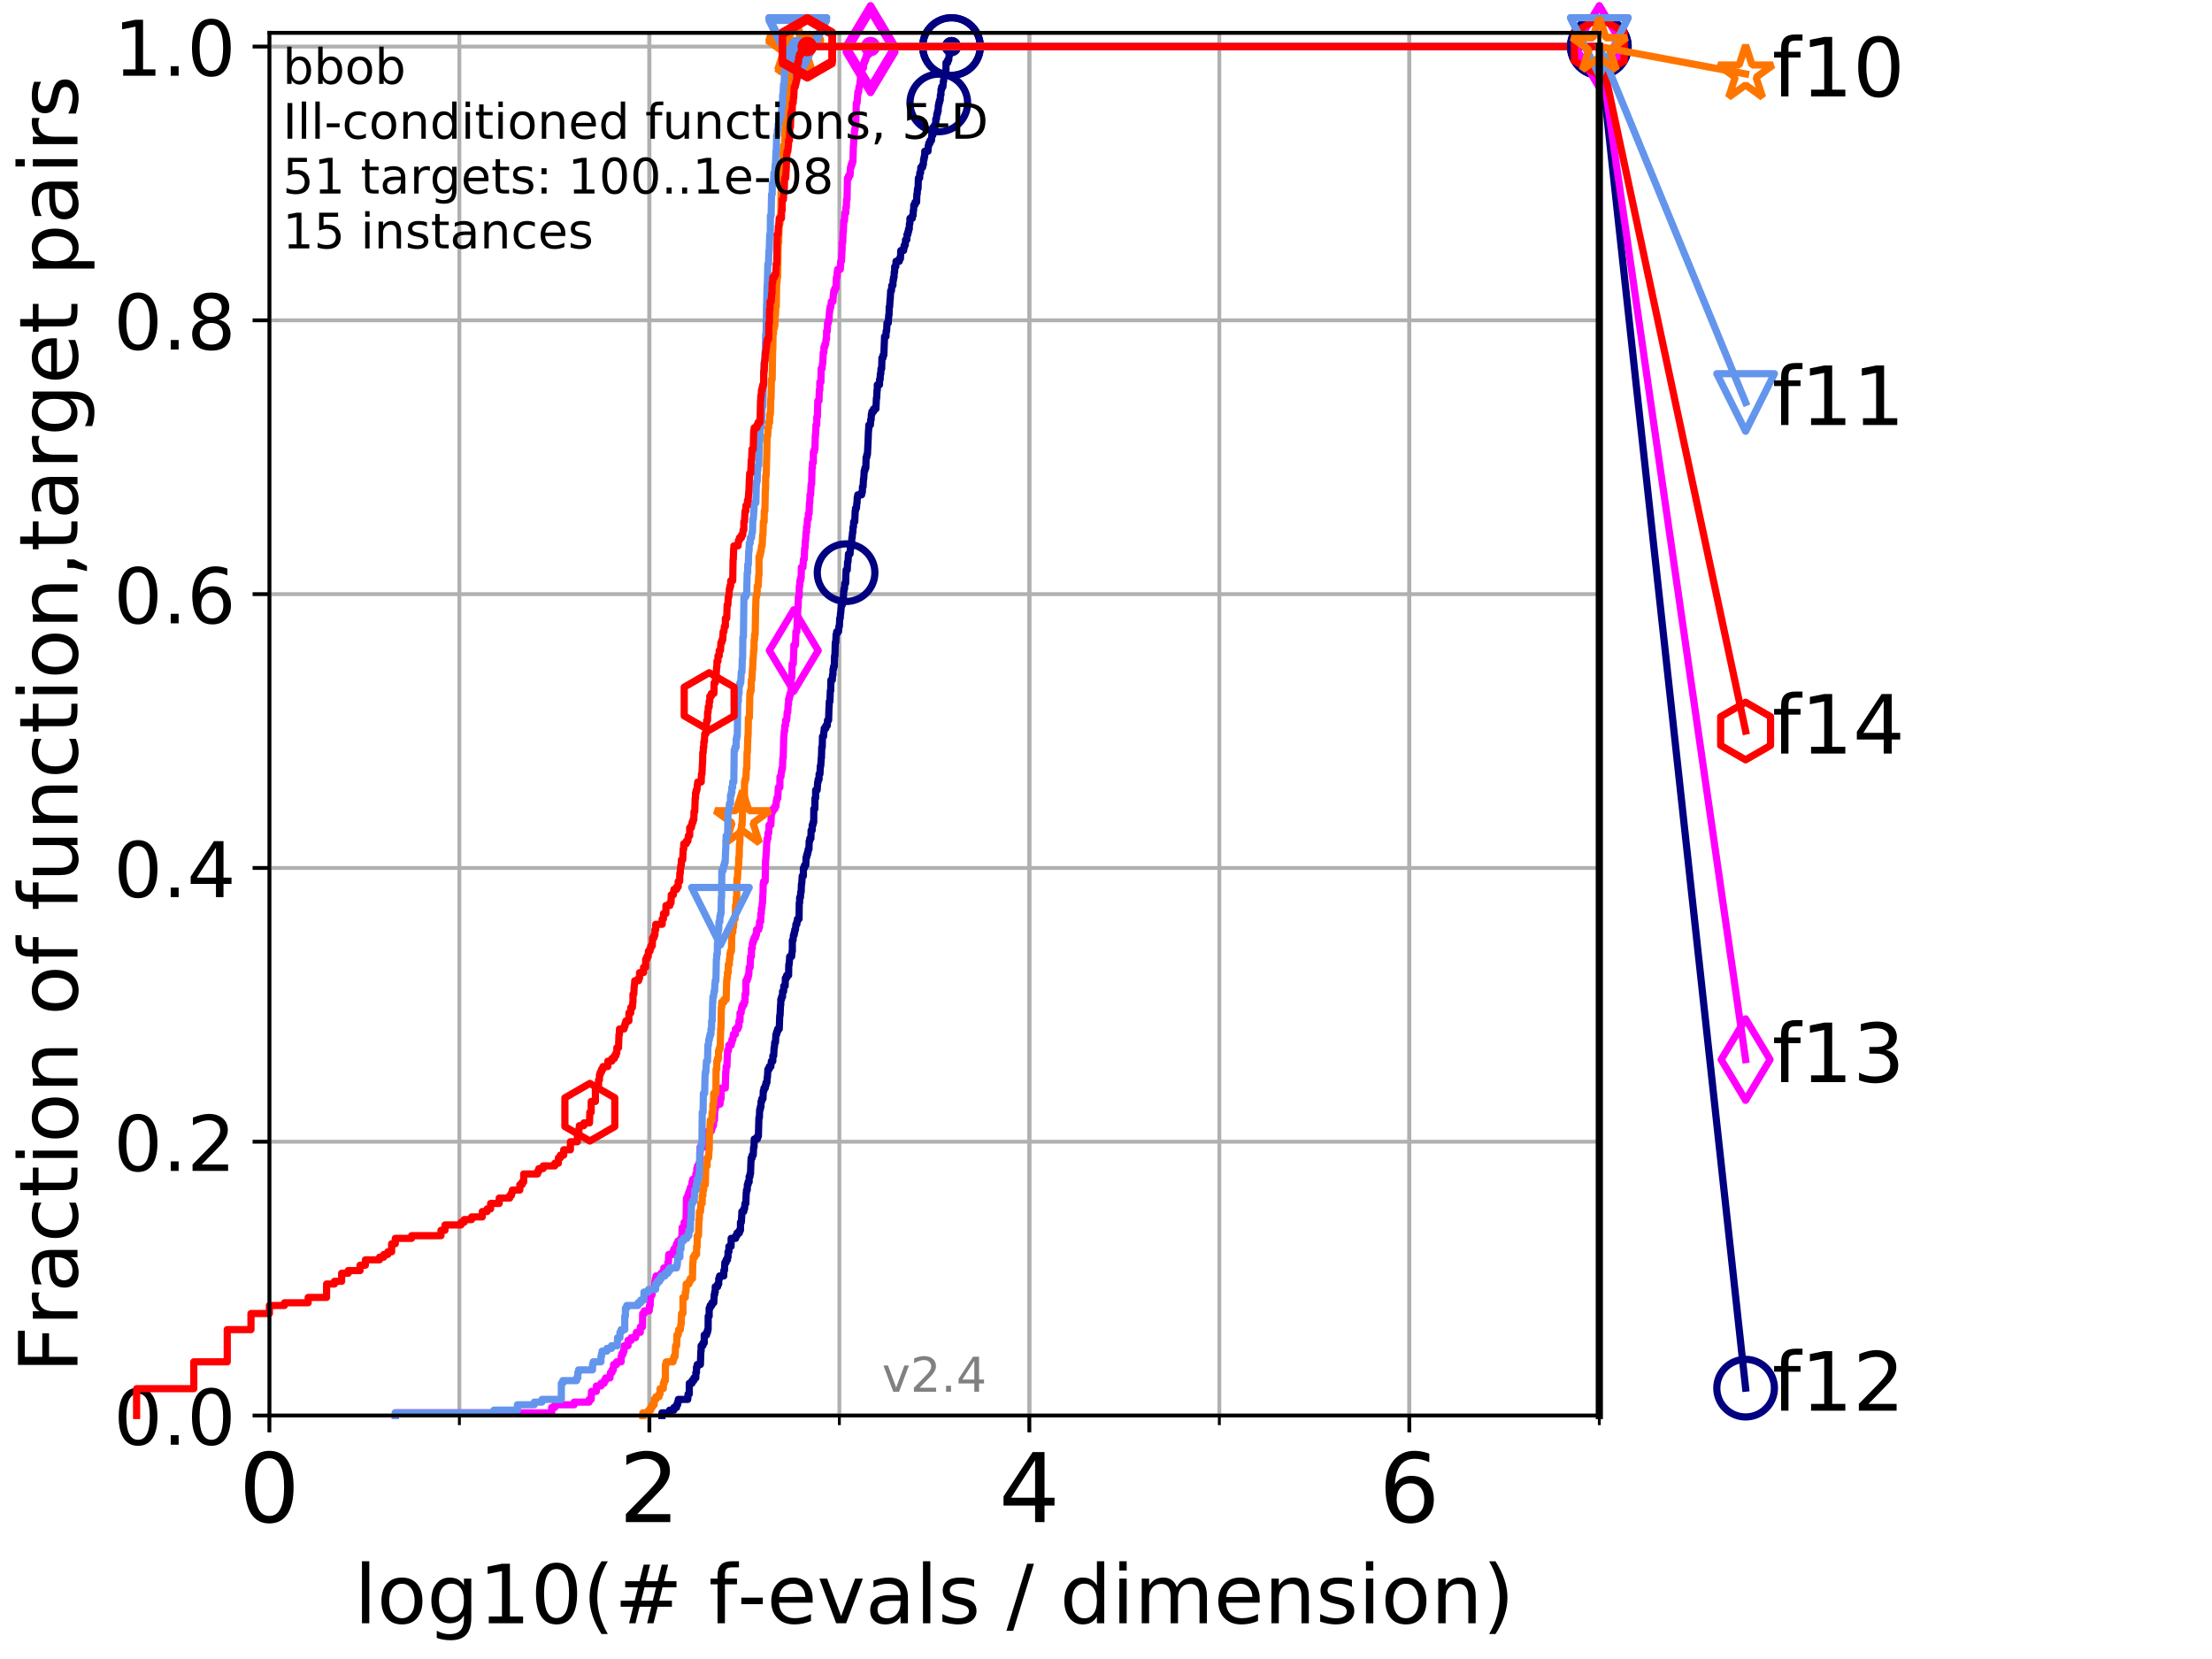 <?xml version="1.0" encoding="utf-8" standalone="no"?>
<!DOCTYPE svg PUBLIC "-//W3C//DTD SVG 1.1//EN"
  "http://www.w3.org/Graphics/SVG/1.1/DTD/svg11.dtd">
<!-- Created with matplotlib (http://matplotlib.org/) -->
<svg height="345.6pt" version="1.1" viewBox="0 0 460.8 345.6" width="460.8pt" xmlns="http://www.w3.org/2000/svg" xmlns:xlink="http://www.w3.org/1999/xlink">
 <defs>
  <style type="text/css">
*{stroke-linecap:butt;stroke-linejoin:round;}
  </style>
 </defs>
 <g id="figure_1">
  <g id="patch_1">
   <path d="M 0 345.6 
L 460.8 345.6 
L 460.8 0 
L 0 0 
z
" style="fill:#ffffff;"/>
  </g>
  <g id="axes_1">
   <g id="patch_2">
    <path d="M 56.12 294.88 
L 333.168 294.88 
L 333.168 6.845 
L 56.12 6.845 
z
" style="fill:#ffffff;"/>
   </g>
   <g id="matplotlib.axis_1">
    <g id="xtick_1">
     <g id="line2d_1">
      <path clip-path="url(#p317361e9cc)" d="M 56.12 294.88 
L 56.12 6.845 
" style="fill:none;stroke:#b0b0b0;stroke-linecap:square;stroke-width:0.8;"/>
     </g>
     <g id="line2d_2">
      <defs>
       <path d="M 0 0 
L 0 3.5 
" id="mdc9671933d" style="stroke:#000000;stroke-width:0.8;"/>
      </defs>
      <g>
       <use style="stroke:#000000;stroke-width:0.8;" x="56.12" xlink:href="#mdc9671933d" y="294.88"/>
      </g>
     </g>
     <g id="text_1">
      <!-- 0 -->
      <defs>
       <path d="M 31.781 66.406 
Q 24.172 66.406 20.328 58.906 
Q 16.5 51.422 16.5 36.375 
Q 16.5 21.391 20.328 13.891 
Q 24.172 6.391 31.781 6.391 
Q 39.453 6.391 43.281 13.891 
Q 47.125 21.391 47.125 36.375 
Q 47.125 51.422 43.281 58.906 
Q 39.453 66.406 31.781 66.406 
z
M 31.781 74.219 
Q 44.047 74.219 50.516 64.516 
Q 56.984 54.828 56.984 36.375 
Q 56.984 17.969 50.516 8.266 
Q 44.047 -1.422 31.781 -1.422 
Q 19.531 -1.422 13.062 8.266 
Q 6.594 17.969 6.594 36.375 
Q 6.594 54.828 13.062 64.516 
Q 19.531 74.219 31.781 74.219 
z
" id="DejaVuSans-30"/>
      </defs>
      <g transform="translate(49.758 317.077)scale(0.2 -0.2)">
       <use xlink:href="#DejaVuSans-30"/>
      </g>
     </g>
    </g>
    <g id="xtick_2">
     <g id="line2d_3">
      <path clip-path="url(#p317361e9cc)" d="M 135.277 294.88 
L 135.277 6.845 
" style="fill:none;stroke:#b0b0b0;stroke-linecap:square;stroke-width:0.8;"/>
     </g>
     <g id="line2d_4">
      <g>
       <use style="stroke:#000000;stroke-width:0.8;" x="135.277" xlink:href="#mdc9671933d" y="294.88"/>
      </g>
     </g>
     <g id="text_2">
      <!-- 2 -->
      <defs>
       <path d="M 19.188 8.297 
L 53.609 8.297 
L 53.609 0 
L 7.328 0 
L 7.328 8.297 
Q 12.938 14.109 22.625 23.891 
Q 32.328 33.688 34.812 36.531 
Q 39.547 41.844 41.422 45.531 
Q 43.312 49.219 43.312 52.781 
Q 43.312 58.594 39.234 62.25 
Q 35.156 65.922 28.609 65.922 
Q 23.969 65.922 18.812 64.312 
Q 13.672 62.703 7.812 59.422 
L 7.812 69.391 
Q 13.766 71.781 18.938 73 
Q 24.125 74.219 28.422 74.219 
Q 39.75 74.219 46.484 68.547 
Q 53.219 62.891 53.219 53.422 
Q 53.219 48.922 51.531 44.891 
Q 49.859 40.875 45.406 35.406 
Q 44.188 33.984 37.641 27.219 
Q 31.109 20.453 19.188 8.297 
z
" id="DejaVuSans-32"/>
      </defs>
      <g transform="translate(128.914 317.077)scale(0.2 -0.2)">
       <use xlink:href="#DejaVuSans-32"/>
      </g>
     </g>
    </g>
    <g id="xtick_3">
     <g id="line2d_5">
      <path clip-path="url(#p317361e9cc)" d="M 214.433 294.88 
L 214.433 6.845 
" style="fill:none;stroke:#b0b0b0;stroke-linecap:square;stroke-width:0.8;"/>
     </g>
     <g id="line2d_6">
      <g>
       <use style="stroke:#000000;stroke-width:0.8;" x="214.433" xlink:href="#mdc9671933d" y="294.88"/>
      </g>
     </g>
     <g id="text_3">
      <!-- 4 -->
      <defs>
       <path d="M 37.797 64.312 
L 12.891 25.391 
L 37.797 25.391 
z
M 35.203 72.906 
L 47.609 72.906 
L 47.609 25.391 
L 58.016 25.391 
L 58.016 17.188 
L 47.609 17.188 
L 47.609 0 
L 37.797 0 
L 37.797 17.188 
L 4.891 17.188 
L 4.891 26.703 
z
" id="DejaVuSans-34"/>
      </defs>
      <g transform="translate(208.071 317.077)scale(0.2 -0.2)">
       <use xlink:href="#DejaVuSans-34"/>
      </g>
     </g>
    </g>
    <g id="xtick_4">
     <g id="line2d_7">
      <path clip-path="url(#p317361e9cc)" d="M 293.59 294.88 
L 293.59 6.845 
" style="fill:none;stroke:#b0b0b0;stroke-linecap:square;stroke-width:0.8;"/>
     </g>
     <g id="line2d_8">
      <g>
       <use style="stroke:#000000;stroke-width:0.8;" x="293.59" xlink:href="#mdc9671933d" y="294.88"/>
      </g>
     </g>
     <g id="text_4">
      <!-- 6 -->
      <defs>
       <path d="M 33.016 40.375 
Q 26.375 40.375 22.484 35.828 
Q 18.609 31.297 18.609 23.391 
Q 18.609 15.531 22.484 10.953 
Q 26.375 6.391 33.016 6.391 
Q 39.656 6.391 43.531 10.953 
Q 47.406 15.531 47.406 23.391 
Q 47.406 31.297 43.531 35.828 
Q 39.656 40.375 33.016 40.375 
z
M 52.594 71.297 
L 52.594 62.312 
Q 48.875 64.062 45.094 64.984 
Q 41.312 65.922 37.594 65.922 
Q 27.828 65.922 22.672 59.328 
Q 17.531 52.734 16.797 39.406 
Q 19.672 43.656 24.016 45.922 
Q 28.375 48.188 33.594 48.188 
Q 44.578 48.188 50.953 41.516 
Q 57.328 34.859 57.328 23.391 
Q 57.328 12.156 50.688 5.359 
Q 44.047 -1.422 33.016 -1.422 
Q 20.359 -1.422 13.672 8.266 
Q 6.984 17.969 6.984 36.375 
Q 6.984 53.656 15.188 63.938 
Q 23.391 74.219 37.203 74.219 
Q 40.922 74.219 44.703 73.484 
Q 48.484 72.75 52.594 71.297 
z
" id="DejaVuSans-36"/>
      </defs>
      <g transform="translate(287.227 317.077)scale(0.2 -0.2)">
       <use xlink:href="#DejaVuSans-36"/>
      </g>
     </g>
    </g>
    <g id="xtick_5">
     <g id="line2d_9">
      <path clip-path="url(#p317361e9cc)" d="M 56.12 294.88 
L 56.12 6.845 
" style="fill:none;stroke:#b0b0b0;stroke-linecap:square;stroke-width:0.8;"/>
     </g>
     <g id="line2d_10">
      <defs>
       <path d="M 0 0 
L 0 2 
" id="m5717d2ff51" style="stroke:#000000;stroke-width:0.6;"/>
      </defs>
      <g>
       <use style="stroke:#000000;stroke-width:0.6;" x="56.12" xlink:href="#m5717d2ff51" y="294.88"/>
      </g>
     </g>
    </g>
    <g id="xtick_6">
     <g id="line2d_11">
      <path clip-path="url(#p317361e9cc)" d="M 95.698 294.88 
L 95.698 6.845 
" style="fill:none;stroke:#b0b0b0;stroke-linecap:square;stroke-width:0.8;"/>
     </g>
     <g id="line2d_12">
      <g>
       <use style="stroke:#000000;stroke-width:0.6;" x="95.698" xlink:href="#m5717d2ff51" y="294.88"/>
      </g>
     </g>
    </g>
    <g id="xtick_7">
     <g id="line2d_13">
      <path clip-path="url(#p317361e9cc)" d="M 135.277 294.88 
L 135.277 6.845 
" style="fill:none;stroke:#b0b0b0;stroke-linecap:square;stroke-width:0.8;"/>
     </g>
     <g id="line2d_14">
      <g>
       <use style="stroke:#000000;stroke-width:0.6;" x="135.277" xlink:href="#m5717d2ff51" y="294.88"/>
      </g>
     </g>
    </g>
    <g id="xtick_8">
     <g id="line2d_15">
      <path clip-path="url(#p317361e9cc)" d="M 174.855 294.88 
L 174.855 6.845 
" style="fill:none;stroke:#b0b0b0;stroke-linecap:square;stroke-width:0.8;"/>
     </g>
     <g id="line2d_16">
      <g>
       <use style="stroke:#000000;stroke-width:0.6;" x="174.855" xlink:href="#m5717d2ff51" y="294.88"/>
      </g>
     </g>
    </g>
    <g id="xtick_9">
     <g id="line2d_17">
      <path clip-path="url(#p317361e9cc)" d="M 214.433 294.88 
L 214.433 6.845 
" style="fill:none;stroke:#b0b0b0;stroke-linecap:square;stroke-width:0.8;"/>
     </g>
     <g id="line2d_18">
      <g>
       <use style="stroke:#000000;stroke-width:0.6;" x="214.433" xlink:href="#m5717d2ff51" y="294.88"/>
      </g>
     </g>
    </g>
    <g id="xtick_10">
     <g id="line2d_19">
      <path clip-path="url(#p317361e9cc)" d="M 254.011 294.88 
L 254.011 6.845 
" style="fill:none;stroke:#b0b0b0;stroke-linecap:square;stroke-width:0.8;"/>
     </g>
     <g id="line2d_20">
      <g>
       <use style="stroke:#000000;stroke-width:0.6;" x="254.011" xlink:href="#m5717d2ff51" y="294.88"/>
      </g>
     </g>
    </g>
    <g id="xtick_11">
     <g id="line2d_21">
      <path clip-path="url(#p317361e9cc)" d="M 293.59 294.88 
L 293.59 6.845 
" style="fill:none;stroke:#b0b0b0;stroke-linecap:square;stroke-width:0.8;"/>
     </g>
     <g id="line2d_22">
      <g>
       <use style="stroke:#000000;stroke-width:0.6;" x="293.59" xlink:href="#m5717d2ff51" y="294.88"/>
      </g>
     </g>
    </g>
    <g id="xtick_12">
     <g id="line2d_23">
      <path clip-path="url(#p317361e9cc)" d="M 333.168 294.88 
L 333.168 6.845 
" style="fill:none;stroke:#b0b0b0;stroke-linecap:square;stroke-width:0.8;"/>
     </g>
     <g id="line2d_24">
      <g>
       <use style="stroke:#000000;stroke-width:0.6;" x="333.168" xlink:href="#m5717d2ff51" y="294.88"/>
      </g>
     </g>
    </g>
    <g id="text_5">
     <!-- log10(# f-evals / dimension) -->
     <defs>
      <path d="M 9.422 75.984 
L 18.406 75.984 
L 18.406 0 
L 9.422 0 
z
" id="DejaVuSans-6c"/>
      <path d="M 30.609 48.391 
Q 23.391 48.391 19.188 42.75 
Q 14.984 37.109 14.984 27.297 
Q 14.984 17.484 19.156 11.844 
Q 23.344 6.203 30.609 6.203 
Q 37.797 6.203 41.984 11.859 
Q 46.188 17.531 46.188 27.297 
Q 46.188 37.016 41.984 42.703 
Q 37.797 48.391 30.609 48.391 
z
M 30.609 56 
Q 42.328 56 49.016 48.375 
Q 55.719 40.766 55.719 27.297 
Q 55.719 13.875 49.016 6.219 
Q 42.328 -1.422 30.609 -1.422 
Q 18.844 -1.422 12.172 6.219 
Q 5.516 13.875 5.516 27.297 
Q 5.516 40.766 12.172 48.375 
Q 18.844 56 30.609 56 
z
" id="DejaVuSans-6f"/>
      <path d="M 45.406 27.984 
Q 45.406 37.75 41.375 43.109 
Q 37.359 48.484 30.078 48.484 
Q 22.859 48.484 18.828 43.109 
Q 14.797 37.75 14.797 27.984 
Q 14.797 18.266 18.828 12.891 
Q 22.859 7.516 30.078 7.516 
Q 37.359 7.516 41.375 12.891 
Q 45.406 18.266 45.406 27.984 
z
M 54.391 6.781 
Q 54.391 -7.172 48.188 -13.984 
Q 42 -20.797 29.203 -20.797 
Q 24.469 -20.797 20.266 -20.094 
Q 16.062 -19.391 12.109 -17.922 
L 12.109 -9.188 
Q 16.062 -11.328 19.922 -12.344 
Q 23.781 -13.375 27.781 -13.375 
Q 36.625 -13.375 41.016 -8.766 
Q 45.406 -4.156 45.406 5.172 
L 45.406 9.625 
Q 42.625 4.781 38.281 2.391 
Q 33.938 0 27.875 0 
Q 17.828 0 11.672 7.656 
Q 5.516 15.328 5.516 27.984 
Q 5.516 40.672 11.672 48.328 
Q 17.828 56 27.875 56 
Q 33.938 56 38.281 53.609 
Q 42.625 51.219 45.406 46.391 
L 45.406 54.688 
L 54.391 54.688 
z
" id="DejaVuSans-67"/>
      <path d="M 12.406 8.297 
L 28.516 8.297 
L 28.516 63.922 
L 10.984 60.406 
L 10.984 69.391 
L 28.422 72.906 
L 38.281 72.906 
L 38.281 8.297 
L 54.391 8.297 
L 54.391 0 
L 12.406 0 
z
" id="DejaVuSans-31"/>
      <path d="M 31 75.875 
Q 24.469 64.656 21.281 53.656 
Q 18.109 42.672 18.109 31.391 
Q 18.109 20.125 21.312 9.062 
Q 24.516 -2 31 -13.188 
L 23.188 -13.188 
Q 15.875 -1.703 12.234 9.375 
Q 8.594 20.453 8.594 31.391 
Q 8.594 42.281 12.203 53.312 
Q 15.828 64.359 23.188 75.875 
z
" id="DejaVuSans-28"/>
      <path d="M 51.125 44 
L 36.922 44 
L 32.812 27.688 
L 47.125 27.688 
z
M 43.797 71.781 
L 38.719 51.516 
L 52.984 51.516 
L 58.109 71.781 
L 65.922 71.781 
L 60.891 51.516 
L 76.125 51.516 
L 76.125 44 
L 58.984 44 
L 54.984 27.688 
L 70.516 27.688 
L 70.516 20.219 
L 53.078 20.219 
L 48 0 
L 40.188 0 
L 45.219 20.219 
L 30.906 20.219 
L 25.875 0 
L 18.016 0 
L 23.094 20.219 
L 7.719 20.219 
L 7.719 27.688 
L 24.906 27.688 
L 29 44 
L 13.281 44 
L 13.281 51.516 
L 30.906 51.516 
L 35.891 71.781 
z
" id="DejaVuSans-23"/>
      <path id="DejaVuSans-20"/>
      <path d="M 37.109 75.984 
L 37.109 68.5 
L 28.516 68.5 
Q 23.688 68.5 21.797 66.547 
Q 19.922 64.594 19.922 59.516 
L 19.922 54.688 
L 34.719 54.688 
L 34.719 47.703 
L 19.922 47.703 
L 19.922 0 
L 10.891 0 
L 10.891 47.703 
L 2.297 47.703 
L 2.297 54.688 
L 10.891 54.688 
L 10.891 58.5 
Q 10.891 67.625 15.141 71.797 
Q 19.391 75.984 28.609 75.984 
z
" id="DejaVuSans-66"/>
      <path d="M 4.891 31.391 
L 31.203 31.391 
L 31.203 23.391 
L 4.891 23.391 
z
" id="DejaVuSans-2d"/>
      <path d="M 56.203 29.594 
L 56.203 25.203 
L 14.891 25.203 
Q 15.484 15.922 20.484 11.062 
Q 25.484 6.203 34.422 6.203 
Q 39.594 6.203 44.453 7.469 
Q 49.312 8.734 54.109 11.281 
L 54.109 2.781 
Q 49.266 0.734 44.188 -0.344 
Q 39.109 -1.422 33.891 -1.422 
Q 20.797 -1.422 13.156 6.188 
Q 5.516 13.812 5.516 26.812 
Q 5.516 40.234 12.766 48.109 
Q 20.016 56 32.328 56 
Q 43.359 56 49.781 48.891 
Q 56.203 41.797 56.203 29.594 
z
M 47.219 32.234 
Q 47.125 39.594 43.094 43.984 
Q 39.062 48.391 32.422 48.391 
Q 24.906 48.391 20.391 44.141 
Q 15.875 39.891 15.188 32.172 
z
" id="DejaVuSans-65"/>
      <path d="M 2.984 54.688 
L 12.5 54.688 
L 29.594 8.797 
L 46.688 54.688 
L 56.203 54.688 
L 35.688 0 
L 23.484 0 
z
" id="DejaVuSans-76"/>
      <path d="M 34.281 27.484 
Q 23.391 27.484 19.188 25 
Q 14.984 22.516 14.984 16.5 
Q 14.984 11.719 18.141 8.906 
Q 21.297 6.109 26.703 6.109 
Q 34.188 6.109 38.703 11.406 
Q 43.219 16.703 43.219 25.484 
L 43.219 27.484 
z
M 52.203 31.203 
L 52.203 0 
L 43.219 0 
L 43.219 8.297 
Q 40.141 3.328 35.547 0.953 
Q 30.953 -1.422 24.312 -1.422 
Q 15.922 -1.422 10.953 3.297 
Q 6 8.016 6 15.922 
Q 6 25.141 12.172 29.828 
Q 18.359 34.516 30.609 34.516 
L 43.219 34.516 
L 43.219 35.406 
Q 43.219 41.609 39.141 45 
Q 35.062 48.391 27.688 48.391 
Q 23 48.391 18.547 47.266 
Q 14.109 46.141 10.016 43.891 
L 10.016 52.203 
Q 14.938 54.109 19.578 55.047 
Q 24.219 56 28.609 56 
Q 40.484 56 46.344 49.844 
Q 52.203 43.703 52.203 31.203 
z
" id="DejaVuSans-61"/>
      <path d="M 44.281 53.078 
L 44.281 44.578 
Q 40.484 46.531 36.375 47.5 
Q 32.281 48.484 27.875 48.484 
Q 21.188 48.484 17.844 46.438 
Q 14.5 44.391 14.5 40.281 
Q 14.5 37.156 16.891 35.375 
Q 19.281 33.594 26.516 31.984 
L 29.594 31.297 
Q 39.156 29.25 43.188 25.516 
Q 47.219 21.781 47.219 15.094 
Q 47.219 7.469 41.188 3.016 
Q 35.156 -1.422 24.609 -1.422 
Q 20.219 -1.422 15.453 -0.562 
Q 10.688 0.297 5.422 2 
L 5.422 11.281 
Q 10.406 8.688 15.234 7.391 
Q 20.062 6.109 24.812 6.109 
Q 31.156 6.109 34.562 8.281 
Q 37.984 10.453 37.984 14.406 
Q 37.984 18.062 35.516 20.016 
Q 33.062 21.969 24.703 23.781 
L 21.578 24.516 
Q 13.234 26.266 9.516 29.906 
Q 5.812 33.547 5.812 39.891 
Q 5.812 47.609 11.281 51.797 
Q 16.75 56 26.812 56 
Q 31.781 56 36.172 55.266 
Q 40.578 54.547 44.281 53.078 
z
" id="DejaVuSans-73"/>
      <path d="M 25.391 72.906 
L 33.688 72.906 
L 8.297 -9.281 
L 0 -9.281 
z
" id="DejaVuSans-2f"/>
      <path d="M 45.406 46.391 
L 45.406 75.984 
L 54.391 75.984 
L 54.391 0 
L 45.406 0 
L 45.406 8.203 
Q 42.578 3.328 38.25 0.953 
Q 33.938 -1.422 27.875 -1.422 
Q 17.969 -1.422 11.734 6.484 
Q 5.516 14.406 5.516 27.297 
Q 5.516 40.188 11.734 48.094 
Q 17.969 56 27.875 56 
Q 33.938 56 38.25 53.625 
Q 42.578 51.266 45.406 46.391 
z
M 14.797 27.297 
Q 14.797 17.391 18.875 11.75 
Q 22.953 6.109 30.078 6.109 
Q 37.203 6.109 41.297 11.75 
Q 45.406 17.391 45.406 27.297 
Q 45.406 37.203 41.297 42.844 
Q 37.203 48.484 30.078 48.484 
Q 22.953 48.484 18.875 42.844 
Q 14.797 37.203 14.797 27.297 
z
" id="DejaVuSans-64"/>
      <path d="M 9.422 54.688 
L 18.406 54.688 
L 18.406 0 
L 9.422 0 
z
M 9.422 75.984 
L 18.406 75.984 
L 18.406 64.594 
L 9.422 64.594 
z
" id="DejaVuSans-69"/>
      <path d="M 52 44.188 
Q 55.375 50.25 60.062 53.125 
Q 64.75 56 71.094 56 
Q 79.641 56 84.281 50.016 
Q 88.922 44.047 88.922 33.016 
L 88.922 0 
L 79.891 0 
L 79.891 32.719 
Q 79.891 40.578 77.094 44.375 
Q 74.312 48.188 68.609 48.188 
Q 61.625 48.188 57.562 43.547 
Q 53.516 38.922 53.516 30.906 
L 53.516 0 
L 44.484 0 
L 44.484 32.719 
Q 44.484 40.625 41.703 44.406 
Q 38.922 48.188 33.109 48.188 
Q 26.219 48.188 22.156 43.531 
Q 18.109 38.875 18.109 30.906 
L 18.109 0 
L 9.078 0 
L 9.078 54.688 
L 18.109 54.688 
L 18.109 46.188 
Q 21.188 51.219 25.484 53.609 
Q 29.781 56 35.688 56 
Q 41.656 56 45.828 52.969 
Q 50 49.953 52 44.188 
z
" id="DejaVuSans-6d"/>
      <path d="M 54.891 33.016 
L 54.891 0 
L 45.906 0 
L 45.906 32.719 
Q 45.906 40.484 42.875 44.328 
Q 39.844 48.188 33.797 48.188 
Q 26.516 48.188 22.312 43.547 
Q 18.109 38.922 18.109 30.906 
L 18.109 0 
L 9.078 0 
L 9.078 54.688 
L 18.109 54.688 
L 18.109 46.188 
Q 21.344 51.125 25.703 53.562 
Q 30.078 56 35.797 56 
Q 45.219 56 50.047 50.172 
Q 54.891 44.344 54.891 33.016 
z
" id="DejaVuSans-6e"/>
      <path d="M 8.016 75.875 
L 15.828 75.875 
Q 23.141 64.359 26.781 53.312 
Q 30.422 42.281 30.422 31.391 
Q 30.422 20.453 26.781 9.375 
Q 23.141 -1.703 15.828 -13.188 
L 8.016 -13.188 
Q 14.5 -2 17.703 9.062 
Q 20.906 20.125 20.906 31.391 
Q 20.906 42.672 17.703 53.656 
Q 14.5 64.656 8.016 75.875 
z
" id="DejaVuSans-29"/>
     </defs>
     <g transform="translate(73.803 338.154)scale(0.17 -0.17)">
      <use xlink:href="#DejaVuSans-6c"/>
      <use x="27.783" xlink:href="#DejaVuSans-6f"/>
      <use x="88.965" xlink:href="#DejaVuSans-67"/>
      <use x="152.441" xlink:href="#DejaVuSans-31"/>
      <use x="216.064" xlink:href="#DejaVuSans-30"/>
      <use x="279.688" xlink:href="#DejaVuSans-28"/>
      <use x="318.701" xlink:href="#DejaVuSans-23"/>
      <use x="402.49" xlink:href="#DejaVuSans-20"/>
      <use x="434.277" xlink:href="#DejaVuSans-66"/>
      <use x="469.404" xlink:href="#DejaVuSans-2d"/>
      <use x="505.488" xlink:href="#DejaVuSans-65"/>
      <use x="567.012" xlink:href="#DejaVuSans-76"/>
      <use x="626.191" xlink:href="#DejaVuSans-61"/>
      <use x="687.471" xlink:href="#DejaVuSans-6c"/>
      <use x="715.254" xlink:href="#DejaVuSans-73"/>
      <use x="767.354" xlink:href="#DejaVuSans-20"/>
      <use x="799.141" xlink:href="#DejaVuSans-2f"/>
      <use x="832.832" xlink:href="#DejaVuSans-20"/>
      <use x="864.619" xlink:href="#DejaVuSans-64"/>
      <use x="928.096" xlink:href="#DejaVuSans-69"/>
      <use x="955.879" xlink:href="#DejaVuSans-6d"/>
      <use x="1053.291" xlink:href="#DejaVuSans-65"/>
      <use x="1114.814" xlink:href="#DejaVuSans-6e"/>
      <use x="1178.193" xlink:href="#DejaVuSans-73"/>
      <use x="1230.293" xlink:href="#DejaVuSans-69"/>
      <use x="1258.076" xlink:href="#DejaVuSans-6f"/>
      <use x="1319.258" xlink:href="#DejaVuSans-6e"/>
      <use x="1382.637" xlink:href="#DejaVuSans-29"/>
     </g>
    </g>
   </g>
   <g id="matplotlib.axis_2">
    <g id="ytick_1">
     <g id="line2d_25">
      <path clip-path="url(#p317361e9cc)" d="M 56.12 294.88 
L 333.168 294.88 
" style="fill:none;stroke:#b0b0b0;stroke-linecap:square;stroke-width:0.8;"/>
     </g>
     <g id="line2d_26">
      <defs>
       <path d="M 0 0 
L -3.5 0 
" id="m20d3dc1996" style="stroke:#000000;stroke-width:0.8;"/>
      </defs>
      <g>
       <use style="stroke:#000000;stroke-width:0.8;" x="56.12" xlink:href="#m20d3dc1996" y="294.88"/>
      </g>
     </g>
     <g id="text_6">
      <!-- 0.0 -->
      <defs>
       <path d="M 10.688 12.406 
L 21 12.406 
L 21 0 
L 10.688 0 
z
" id="DejaVuSans-2e"/>
      </defs>
      <g transform="translate(23.675 300.959)scale(0.16 -0.16)">
       <use xlink:href="#DejaVuSans-30"/>
       <use x="63.623" xlink:href="#DejaVuSans-2e"/>
       <use x="95.41" xlink:href="#DejaVuSans-30"/>
      </g>
     </g>
    </g>
    <g id="ytick_2">
     <g id="line2d_27">
      <path clip-path="url(#p317361e9cc)" d="M 56.12 237.843 
L 333.168 237.843 
" style="fill:none;stroke:#b0b0b0;stroke-linecap:square;stroke-width:0.8;"/>
     </g>
     <g id="line2d_28">
      <g>
       <use style="stroke:#000000;stroke-width:0.8;" x="56.12" xlink:href="#m20d3dc1996" y="237.843"/>
      </g>
     </g>
     <g id="text_7">
      <!-- 0.2 -->
      <g transform="translate(23.675 243.922)scale(0.16 -0.16)">
       <use xlink:href="#DejaVuSans-30"/>
       <use x="63.623" xlink:href="#DejaVuSans-2e"/>
       <use x="95.41" xlink:href="#DejaVuSans-32"/>
      </g>
     </g>
    </g>
    <g id="ytick_3">
     <g id="line2d_29">
      <path clip-path="url(#p317361e9cc)" d="M 56.12 180.807 
L 333.168 180.807 
" style="fill:none;stroke:#b0b0b0;stroke-linecap:square;stroke-width:0.8;"/>
     </g>
     <g id="line2d_30">
      <g>
       <use style="stroke:#000000;stroke-width:0.8;" x="56.12" xlink:href="#m20d3dc1996" y="180.807"/>
      </g>
     </g>
     <g id="text_8">
      <!-- 0.4 -->
      <g transform="translate(23.675 186.886)scale(0.16 -0.16)">
       <use xlink:href="#DejaVuSans-30"/>
       <use x="63.623" xlink:href="#DejaVuSans-2e"/>
       <use x="95.41" xlink:href="#DejaVuSans-34"/>
      </g>
     </g>
    </g>
    <g id="ytick_4">
     <g id="line2d_31">
      <path clip-path="url(#p317361e9cc)" d="M 56.12 123.77 
L 333.168 123.77 
" style="fill:none;stroke:#b0b0b0;stroke-linecap:square;stroke-width:0.8;"/>
     </g>
     <g id="line2d_32">
      <g>
       <use style="stroke:#000000;stroke-width:0.8;" x="56.12" xlink:href="#m20d3dc1996" y="123.77"/>
      </g>
     </g>
     <g id="text_9">
      <!-- 0.6 -->
      <g transform="translate(23.675 129.849)scale(0.16 -0.16)">
       <use xlink:href="#DejaVuSans-30"/>
       <use x="63.623" xlink:href="#DejaVuSans-2e"/>
       <use x="95.41" xlink:href="#DejaVuSans-36"/>
      </g>
     </g>
    </g>
    <g id="ytick_5">
     <g id="line2d_33">
      <path clip-path="url(#p317361e9cc)" d="M 56.12 66.734 
L 333.168 66.734 
" style="fill:none;stroke:#b0b0b0;stroke-linecap:square;stroke-width:0.8;"/>
     </g>
     <g id="line2d_34">
      <g>
       <use style="stroke:#000000;stroke-width:0.8;" x="56.12" xlink:href="#m20d3dc1996" y="66.734"/>
      </g>
     </g>
     <g id="text_10">
      <!-- 0.8 -->
      <defs>
       <path d="M 31.781 34.625 
Q 24.75 34.625 20.719 30.859 
Q 16.703 27.094 16.703 20.516 
Q 16.703 13.922 20.719 10.156 
Q 24.75 6.391 31.781 6.391 
Q 38.812 6.391 42.859 10.172 
Q 46.922 13.969 46.922 20.516 
Q 46.922 27.094 42.891 30.859 
Q 38.875 34.625 31.781 34.625 
z
M 21.922 38.812 
Q 15.578 40.375 12.031 44.719 
Q 8.5 49.078 8.5 55.328 
Q 8.5 64.062 14.719 69.141 
Q 20.953 74.219 31.781 74.219 
Q 42.672 74.219 48.875 69.141 
Q 55.078 64.062 55.078 55.328 
Q 55.078 49.078 51.531 44.719 
Q 48 40.375 41.703 38.812 
Q 48.828 37.156 52.797 32.312 
Q 56.781 27.484 56.781 20.516 
Q 56.781 9.906 50.312 4.234 
Q 43.844 -1.422 31.781 -1.422 
Q 19.734 -1.422 13.25 4.234 
Q 6.781 9.906 6.781 20.516 
Q 6.781 27.484 10.781 32.312 
Q 14.797 37.156 21.922 38.812 
z
M 18.312 54.391 
Q 18.312 48.734 21.844 45.562 
Q 25.391 42.391 31.781 42.391 
Q 38.141 42.391 41.719 45.562 
Q 45.312 48.734 45.312 54.391 
Q 45.312 60.062 41.719 63.234 
Q 38.141 66.406 31.781 66.406 
Q 25.391 66.406 21.844 63.234 
Q 18.312 60.062 18.312 54.391 
z
" id="DejaVuSans-38"/>
      </defs>
      <g transform="translate(23.675 72.812)scale(0.16 -0.16)">
       <use xlink:href="#DejaVuSans-30"/>
       <use x="63.623" xlink:href="#DejaVuSans-2e"/>
       <use x="95.41" xlink:href="#DejaVuSans-38"/>
      </g>
     </g>
    </g>
    <g id="ytick_6">
     <g id="line2d_35">
      <path clip-path="url(#p317361e9cc)" d="M 56.12 9.697 
L 333.168 9.697 
" style="fill:none;stroke:#b0b0b0;stroke-linecap:square;stroke-width:0.8;"/>
     </g>
     <g id="line2d_36">
      <g>
       <use style="stroke:#000000;stroke-width:0.8;" x="56.12" xlink:href="#m20d3dc1996" y="9.697"/>
      </g>
     </g>
     <g id="text_11">
      <!-- 1.0 -->
      <g transform="translate(23.675 15.776)scale(0.16 -0.16)">
       <use xlink:href="#DejaVuSans-31"/>
       <use x="63.623" xlink:href="#DejaVuSans-2e"/>
       <use x="95.41" xlink:href="#DejaVuSans-30"/>
      </g>
     </g>
    </g>
    <g id="text_12">
     <!-- Fraction of function,target pairs -->
     <defs>
      <path d="M 9.812 72.906 
L 51.703 72.906 
L 51.703 64.594 
L 19.672 64.594 
L 19.672 43.109 
L 48.578 43.109 
L 48.578 34.812 
L 19.672 34.812 
L 19.672 0 
L 9.812 0 
z
" id="DejaVuSans-46"/>
      <path d="M 41.109 46.297 
Q 39.594 47.172 37.812 47.578 
Q 36.031 48 33.891 48 
Q 26.266 48 22.188 43.047 
Q 18.109 38.094 18.109 28.812 
L 18.109 0 
L 9.078 0 
L 9.078 54.688 
L 18.109 54.688 
L 18.109 46.188 
Q 20.953 51.172 25.484 53.578 
Q 30.031 56 36.531 56 
Q 37.453 56 38.578 55.875 
Q 39.703 55.766 41.062 55.516 
z
" id="DejaVuSans-72"/>
      <path d="M 48.781 52.594 
L 48.781 44.188 
Q 44.969 46.297 41.141 47.344 
Q 37.312 48.391 33.406 48.391 
Q 24.656 48.391 19.812 42.844 
Q 14.984 37.312 14.984 27.297 
Q 14.984 17.281 19.812 11.734 
Q 24.656 6.203 33.406 6.203 
Q 37.312 6.203 41.141 7.25 
Q 44.969 8.297 48.781 10.406 
L 48.781 2.094 
Q 45.016 0.344 40.984 -0.531 
Q 36.969 -1.422 32.422 -1.422 
Q 20.062 -1.422 12.781 6.344 
Q 5.516 14.109 5.516 27.297 
Q 5.516 40.672 12.859 48.328 
Q 20.219 56 33.016 56 
Q 37.156 56 41.109 55.141 
Q 45.062 54.297 48.781 52.594 
z
" id="DejaVuSans-63"/>
      <path d="M 18.312 70.219 
L 18.312 54.688 
L 36.812 54.688 
L 36.812 47.703 
L 18.312 47.703 
L 18.312 18.016 
Q 18.312 11.328 20.141 9.422 
Q 21.969 7.516 27.594 7.516 
L 36.812 7.516 
L 36.812 0 
L 27.594 0 
Q 17.188 0 13.234 3.875 
Q 9.281 7.766 9.281 18.016 
L 9.281 47.703 
L 2.688 47.703 
L 2.688 54.688 
L 9.281 54.688 
L 9.281 70.219 
z
" id="DejaVuSans-74"/>
      <path d="M 8.5 21.578 
L 8.5 54.688 
L 17.484 54.688 
L 17.484 21.922 
Q 17.484 14.156 20.5 10.266 
Q 23.531 6.391 29.594 6.391 
Q 36.859 6.391 41.078 11.031 
Q 45.312 15.672 45.312 23.688 
L 45.312 54.688 
L 54.297 54.688 
L 54.297 0 
L 45.312 0 
L 45.312 8.406 
Q 42.047 3.422 37.719 1 
Q 33.406 -1.422 27.688 -1.422 
Q 18.266 -1.422 13.375 4.438 
Q 8.5 10.297 8.5 21.578 
z
M 31.109 56 
z
" id="DejaVuSans-75"/>
      <path d="M 11.719 12.406 
L 22.016 12.406 
L 22.016 4 
L 14.016 -11.625 
L 7.719 -11.625 
L 11.719 4 
z
" id="DejaVuSans-2c"/>
      <path d="M 18.109 8.203 
L 18.109 -20.797 
L 9.078 -20.797 
L 9.078 54.688 
L 18.109 54.688 
L 18.109 46.391 
Q 20.953 51.266 25.266 53.625 
Q 29.594 56 35.594 56 
Q 45.562 56 51.781 48.094 
Q 58.016 40.188 58.016 27.297 
Q 58.016 14.406 51.781 6.484 
Q 45.562 -1.422 35.594 -1.422 
Q 29.594 -1.422 25.266 0.953 
Q 20.953 3.328 18.109 8.203 
z
M 48.688 27.297 
Q 48.688 37.203 44.609 42.844 
Q 40.531 48.484 33.406 48.484 
Q 26.266 48.484 22.188 42.844 
Q 18.109 37.203 18.109 27.297 
Q 18.109 17.391 22.188 11.75 
Q 26.266 6.109 33.406 6.109 
Q 40.531 6.109 44.609 11.75 
Q 48.688 17.391 48.688 27.297 
z
" id="DejaVuSans-70"/>
     </defs>
     <g transform="translate(16.14 286.002)rotate(-90)scale(0.17 -0.17)">
      <use xlink:href="#DejaVuSans-46"/>
      <use x="57.41" xlink:href="#DejaVuSans-72"/>
      <use x="98.523" xlink:href="#DejaVuSans-61"/>
      <use x="159.803" xlink:href="#DejaVuSans-63"/>
      <use x="214.783" xlink:href="#DejaVuSans-74"/>
      <use x="253.992" xlink:href="#DejaVuSans-69"/>
      <use x="281.775" xlink:href="#DejaVuSans-6f"/>
      <use x="342.957" xlink:href="#DejaVuSans-6e"/>
      <use x="406.336" xlink:href="#DejaVuSans-20"/>
      <use x="438.123" xlink:href="#DejaVuSans-6f"/>
      <use x="499.305" xlink:href="#DejaVuSans-66"/>
      <use x="534.51" xlink:href="#DejaVuSans-20"/>
      <use x="566.297" xlink:href="#DejaVuSans-66"/>
      <use x="601.502" xlink:href="#DejaVuSans-75"/>
      <use x="664.881" xlink:href="#DejaVuSans-6e"/>
      <use x="728.26" xlink:href="#DejaVuSans-63"/>
      <use x="783.24" xlink:href="#DejaVuSans-74"/>
      <use x="822.449" xlink:href="#DejaVuSans-69"/>
      <use x="850.232" xlink:href="#DejaVuSans-6f"/>
      <use x="911.414" xlink:href="#DejaVuSans-6e"/>
      <use x="974.793" xlink:href="#DejaVuSans-2c"/>
      <use x="1006.58" xlink:href="#DejaVuSans-74"/>
      <use x="1045.789" xlink:href="#DejaVuSans-61"/>
      <use x="1107.068" xlink:href="#DejaVuSans-72"/>
      <use x="1148.166" xlink:href="#DejaVuSans-67"/>
      <use x="1211.643" xlink:href="#DejaVuSans-65"/>
      <use x="1273.166" xlink:href="#DejaVuSans-74"/>
      <use x="1312.375" xlink:href="#DejaVuSans-20"/>
      <use x="1344.162" xlink:href="#DejaVuSans-70"/>
      <use x="1407.639" xlink:href="#DejaVuSans-61"/>
      <use x="1468.918" xlink:href="#DejaVuSans-69"/>
      <use x="1496.701" xlink:href="#DejaVuSans-72"/>
      <use x="1537.814" xlink:href="#DejaVuSans-73"/>
     </g>
    </g>
   </g>
   <g id="line2d_37">
    <defs>
     <path d="M 0 1.5 
C 0.398 1.5 0.779 1.342 1.061 1.061 
C 1.342 0.779 1.5 0.398 1.5 0 
C 1.5 -0.398 1.342 -0.779 1.061 -1.061 
C 0.779 -1.342 0.398 -1.5 0 -1.5 
C -0.398 -1.5 -0.779 -1.342 -1.061 -1.061 
C -1.342 -0.779 -1.5 -0.398 -1.5 0 
C -1.5 0.398 -1.342 0.779 -1.061 1.061 
C -0.779 1.342 -0.398 1.5 0 1.5 
z
" id="mb7dd11a74d" style="stroke:#000080;"/>
    </defs>
    <g>
     <use style="fill:#000080;stroke:#000080;" x="198.216" xlink:href="#mb7dd11a74d" y="9.697"/>
     <use style="fill:#000080;stroke:#000080;" x="198.216" xlink:href="#mb7dd11a74d" y="9.697"/>
    </g>
   </g>
   <g id="line2d_38">
    <path d="M 137.887 294.88 
L 137.887 294.321 
L 139.493 294.321 
L 139.493 293.762 
L 140.384 293.762 
L 140.384 293.202 
L 140.937 293.202 
L 140.937 292.643 
L 141.158 292.643 
L 141.158 292.084 
L 141.304 292.084 
L 141.304 291.525 
L 143.269 291.525 
L 143.334 290.407 
L 143.59 290.407 
L 143.59 288.17 
L 144.153 288.17 
L 144.153 287.611 
L 144.538 287.611 
L 144.538 287.051 
L 144.954 287.051 
L 144.954 285.933 
L 145.091 285.933 
L 145.091 284.815 
L 145.246 284.815 
L 145.246 284.256 
L 145.906 284.256 
L 145.999 281.46 
L 146.054 281.46 
L 146.054 280.341 
L 146.417 280.341 
L 146.417 279.782 
L 146.703 279.782 
L 146.703 278.105 
L 147.191 278.105 
L 147.191 277.545 
L 147.396 277.545 
L 147.396 276.986 
L 147.514 276.986 
L 147.531 274.19 
L 147.732 274.19 
L 147.732 272.513 
L 147.931 272.513 
L 147.931 271.954 
L 148.289 271.954 
L 148.289 271.394 
L 148.688 271.394 
L 148.782 269.717 
L 148.876 269.717 
L 148.876 269.158 
L 149 269.158 
L 149 268.039 
L 149.503 268.039 
L 149.503 267.48 
L 149.727 267.48 
L 149.727 266.362 
L 149.904 266.362 
L 149.904 265.803 
L 150.777 265.803 
L 150.777 264.684 
L 150.916 264.684 
L 150.999 263.007 
L 151.259 263.007 
L 151.259 262.447 
L 151.541 262.447 
L 151.541 261.888 
L 151.661 261.888 
L 151.661 260.77 
L 151.845 260.77 
L 151.845 259.652 
L 152.298 259.652 
L 152.311 257.974 
L 153.254 257.974 
L 153.254 257.415 
L 153.53 257.415 
L 153.53 256.856 
L 154.022 256.856 
L 154.022 256.296 
L 154.252 256.296 
L 154.252 254.619 
L 154.433 254.619 
L 154.534 252.941 
L 154.545 252.941 
L 154.545 252.382 
L 154.944 252.382 
L 154.944 251.823 
L 155.108 251.823 
L 155.194 250.705 
L 155.377 250.705 
L 155.451 248.468 
L 155.504 248.468 
L 155.504 247.909 
L 155.663 247.909 
L 155.683 246.79 
L 155.84 246.79 
L 155.84 246.231 
L 156.057 246.231 
L 156.057 245.113 
L 156.231 245.113 
L 156.231 244.554 
L 156.342 244.554 
L 156.443 241.758 
L 156.473 241.758 
L 156.473 241.199 
L 156.692 241.199 
L 156.692 240.639 
L 156.918 240.639 
L 156.986 238.962 
L 157.083 238.962 
L 157.121 237.284 
L 157.765 237.284 
L 157.765 236.725 
L 157.987 236.725 
L 158.096 232.811 
L 158.196 232.811 
L 158.251 231.133 
L 158.385 231.133 
L 158.385 230.574 
L 158.528 230.574 
L 158.537 229.456 
L 158.688 229.456 
L 158.688 228.896 
L 158.941 228.896 
L 159.01 227.219 
L 159.148 227.219 
L 159.148 226.66 
L 159.42 226.66 
L 159.42 226.101 
L 159.571 226.101 
L 159.571 225.541 
L 159.754 225.541 
L 159.829 224.423 
L 159.87 224.423 
L 159.968 222.745 
L 160.244 222.745 
L 160.244 222.186 
L 160.586 222.186 
L 160.681 221.068 
L 160.992 221.068 
L 160.992 219.95 
L 161.175 219.95 
L 161.251 218.272 
L 161.32 218.272 
L 161.387 217.154 
L 161.552 217.154 
L 161.634 215.476 
L 161.804 215.476 
L 161.804 214.917 
L 161.986 214.917 
L 161.986 214.358 
L 162.332 214.358 
L 162.431 211.562 
L 162.495 211.562 
L 162.6 209.325 
L 162.649 209.325 
L 162.649 208.207 
L 162.809 208.207 
L 162.809 207.648 
L 163.016 207.648 
L 163.016 206.529 
L 163.247 206.529 
L 163.274 205.411 
L 163.562 205.411 
L 163.608 203.733 
L 163.871 203.733 
L 163.871 203.174 
L 164.283 203.174 
L 164.314 200.937 
L 164.397 200.937 
L 164.504 199.26 
L 164.913 199.26 
L 165.017 198.141 
L 165.06 198.141 
L 165.06 195.905 
L 165.205 195.905 
L 165.289 194.786 
L 165.45 194.786 
L 165.45 194.227 
L 165.563 194.227 
L 165.563 193.668 
L 165.71 193.668 
L 165.803 192.55 
L 166.006 192.55 
L 166.006 191.99 
L 166.12 191.99 
L 166.12 191.431 
L 166.46 191.431 
L 166.499 188.076 
L 166.577 188.076 
L 166.577 186.958 
L 166.743 186.958 
L 166.804 185.839 
L 166.891 185.839 
L 166.957 184.162 
L 167.011 184.162 
L 167.119 182.484 
L 167.36 182.484 
L 167.36 180.807 
L 167.592 180.807 
L 167.592 180.248 
L 167.863 180.248 
L 167.925 178.57 
L 168.058 178.57 
L 168.058 178.011 
L 168.231 178.011 
L 168.231 177.452 
L 168.357 177.452 
L 168.357 176.893 
L 168.527 176.893 
L 168.561 175.215 
L 168.69 175.215 
L 168.69 174.656 
L 168.929 174.656 
L 168.963 172.978 
L 169.189 172.978 
L 169.189 171.86 
L 169.365 171.86 
L 169.365 171.301 
L 169.511 171.301 
L 169.53 168.505 
L 169.749 168.505 
L 169.772 166.268 
L 169.91 166.268 
L 169.91 164.591 
L 170.232 164.591 
L 170.336 162.913 
L 170.434 162.913 
L 170.434 162.354 
L 170.628 162.354 
L 170.628 161.235 
L 170.812 161.235 
L 170.886 159.558 
L 170.976 159.558 
L 171.079 157.88 
L 171.126 157.88 
L 171.182 155.644 
L 171.288 155.644 
L 171.339 153.407 
L 171.565 153.407 
L 171.64 152.289 
L 171.693 152.289 
L 171.693 151.729 
L 172.037 151.729 
L 172.037 151.17 
L 172.334 151.17 
L 172.382 150.052 
L 172.611 150.052 
L 172.697 147.256 
L 172.724 147.256 
L 172.759 146.138 
L 172.883 146.138 
L 172.967 143.901 
L 173.051 143.901 
L 173.09 141.664 
L 173.38 141.664 
L 173.437 140.546 
L 173.522 140.546 
L 173.53 139.427 
L 173.641 139.427 
L 173.641 138.868 
L 173.788 138.868 
L 173.853 136.631 
L 173.93 136.631 
L 174.009 133.836 
L 174.103 133.836 
L 174.178 132.158 
L 174.296 132.158 
L 174.296 131.599 
L 174.672 131.599 
L 174.765 130.48 
L 174.858 130.48 
L 174.93 128.803 
L 175.033 128.803 
L 175.097 127.685 
L 175.148 127.685 
L 175.222 126.566 
L 175.259 126.566 
L 175.259 126.007 
L 175.479 126.007 
L 175.479 125.448 
L 175.674 125.448 
L 175.739 123.211 
L 175.795 123.211 
L 175.795 122.652 
L 175.928 122.652 
L 175.976 121.534 
L 176.159 121.534 
L 176.254 118.738 
L 176.496 118.738 
L 176.562 117.06 
L 176.658 117.06 
L 176.754 115.383 
L 177.086 115.383 
L 177.134 114.264 
L 177.242 114.264 
L 177.317 113.146 
L 177.394 113.146 
L 177.462 112.027 
L 177.515 112.027 
L 177.6 110.909 
L 177.665 110.909 
L 177.694 109.791 
L 177.787 109.791 
L 177.836 108.672 
L 178.06 108.672 
L 178.154 106.436 
L 178.216 106.436 
L 178.216 105.876 
L 178.413 105.876 
L 178.491 104.758 
L 178.544 104.758 
L 178.572 103.64 
L 178.685 103.64 
L 178.685 103.08 
L 179.496 103.08 
L 179.496 102.521 
L 179.643 102.521 
L 179.666 101.403 
L 179.793 101.403 
L 179.885 99.725 
L 179.937 99.725 
L 180.036 98.048 
L 180.178 98.048 
L 180.178 97.489 
L 180.369 97.489 
L 180.426 95.252 
L 180.574 95.252 
L 180.574 94.693 
L 180.702 94.693 
L 180.809 92.456 
L 180.817 92.456 
L 180.923 89.66 
L 180.957 89.66 
L 180.993 88.542 
L 181.317 88.542 
L 181.386 87.423 
L 181.472 87.423 
L 181.519 86.305 
L 181.631 86.305 
L 181.631 85.746 
L 181.975 85.746 
L 181.975 85.187 
L 182.468 85.187 
L 182.571 82.95 
L 182.628 82.95 
L 182.702 81.272 
L 182.759 81.272 
L 182.759 80.154 
L 183.217 80.154 
L 183.23 79.036 
L 183.354 79.036 
L 183.379 77.917 
L 183.477 77.917 
L 183.525 76.799 
L 183.672 76.799 
L 183.723 74.562 
L 183.943 74.562 
L 183.943 74.003 
L 184.117 74.003 
L 184.227 71.207 
L 184.237 71.207 
L 184.262 70.089 
L 184.572 70.089 
L 184.595 68.97 
L 184.702 68.97 
L 184.778 67.293 
L 185.038 67.293 
L 185.144 65.615 
L 185.208 65.615 
L 185.237 63.938 
L 185.321 63.938 
L 185.427 62.26 
L 185.459 62.26 
L 185.54 60.583 
L 185.707 60.583 
L 185.78 59.464 
L 186.01 59.464 
L 186.048 58.346 
L 186.13 58.346 
L 186.13 57.787 
L 186.246 57.787 
L 186.29 56.668 
L 186.369 56.668 
L 186.38 55.55 
L 186.607 55.55 
L 186.659 54.432 
L 187.339 54.432 
L 187.339 53.872 
L 187.578 53.872 
L 187.654 52.195 
L 188.238 52.195 
L 188.238 51.636 
L 188.36 51.636 
L 188.36 51.077 
L 188.583 51.077 
L 188.634 49.958 
L 188.908 49.958 
L 188.941 48.84 
L 189.131 48.84 
L 189.131 48.281 
L 189.265 48.281 
L 189.265 47.721 
L 189.416 47.721 
L 189.446 46.603 
L 189.54 46.603 
L 189.564 45.485 
L 190.046 45.485 
L 190.046 44.926 
L 190.203 44.926 
L 190.269 43.807 
L 190.323 43.807 
L 190.357 42.689 
L 190.613 42.689 
L 190.613 42.13 
L 190.945 42.13 
L 190.998 40.452 
L 191.067 40.452 
L 191.134 39.334 
L 191.247 39.334 
L 191.318 37.097 
L 191.58 37.097 
L 191.609 35.979 
L 191.777 35.979 
L 191.82 34.86 
L 192.194 34.86 
L 192.194 34.301 
L 192.35 34.301 
L 192.402 33.183 
L 192.518 33.183 
L 192.518 32.624 
L 192.631 32.624 
L 192.643 31.505 
L 193.321 31.505 
L 193.358 30.387 
L 193.476 30.387 
L 193.476 29.828 
L 193.747 29.828 
L 193.747 29.268 
L 194.043 29.268 
L 194.101 28.15 
L 194.335 28.15 
L 194.388 26.473 
L 194.752 26.473 
L 194.752 25.913 
L 194.932 25.913 
L 194.934 24.795 
L 195.076 24.795 
L 195.171 23.677 
L 195.313 23.677 
L 195.313 23.117 
L 195.442 23.117 
L 195.468 21.999 
L 195.569 21.999 
L 195.569 21.44 
L 195.715 21.44 
L 195.715 20.881 
L 195.867 20.881 
L 195.903 19.762 
L 196.015 19.762 
L 196.029 18.644 
L 196.164 18.644 
L 196.164 18.085 
L 196.425 18.085 
L 196.508 16.966 
L 196.561 16.966 
L 196.661 15.848 
L 196.736 15.848 
L 196.736 15.289 
L 196.946 15.289 
L 196.946 14.73 
L 197.063 14.73 
L 197.078 13.052 
L 197.417 13.052 
L 197.417 12.493 
L 197.638 12.493 
L 197.728 11.375 
L 197.895 11.375 
L 197.947 10.256 
L 198.216 10.256 
L 198.216 9.697 
L 333.168 9.697 
L 333.168 9.697 
" style="fill:none;stroke:#000080;stroke-linecap:square;stroke-width:1.5;"/>
   </g>
   <g id="line2d_39">
    <defs>
     <path d="M 0 6 
C 1.591 6 3.117 5.368 4.243 4.243 
C 5.368 3.117 6 1.591 6 0 
C 6 -1.591 5.368 -3.117 4.243 -4.243 
C 3.117 -5.368 1.591 -6 0 -6 
C -1.591 -6 -3.117 -5.368 -4.243 -4.243 
C -5.368 -3.117 -6 -1.591 -6 0 
C -6 1.591 -5.368 3.117 -4.243 4.243 
C -3.117 5.368 -1.591 6 0 6 
z
" id="m96fd0b4907" style="stroke:#000080;stroke-width:1.5;"/>
    </defs>
    <g>
     <use style="fill-opacity:0;stroke:#000080;stroke-width:1.5;" x="176.254" xlink:href="#m96fd0b4907" y="119.297"/>
     <use style="fill-opacity:0;stroke:#000080;stroke-width:1.5;" x="195.569" xlink:href="#m96fd0b4907" y="21.44"/>
     <use style="fill-opacity:0;stroke:#000080;stroke-width:1.5;" x="198.216" xlink:href="#m96fd0b4907" y="9.697"/>
     <use style="fill-opacity:0;stroke:#000080;stroke-width:1.5;" x="198.216" xlink:href="#m96fd0b4907" y="9.697"/>
     <use style="fill-opacity:0;stroke:#000080;stroke-width:1.5;" x="333.168" xlink:href="#m96fd0b4907" y="9.697"/>
    </g>
   </g>
   <g id="line2d_40">
    <path style="fill:none;stroke:#000080;stroke-linecap:square;stroke-width:1.5;"/>
    <g/>
   </g>
   <g id="line2d_41">
    <defs>
     <path d="M 0 1.5 
C 0.398 1.5 0.779 1.342 1.061 1.061 
C 1.342 0.779 1.5 0.398 1.5 0 
C 1.5 -0.398 1.342 -0.779 1.061 -1.061 
C 0.779 -1.342 0.398 -1.5 0 -1.5 
C -0.398 -1.5 -0.779 -1.342 -1.061 -1.061 
C -1.342 -0.779 -1.5 -0.398 -1.5 0 
C -1.5 0.398 -1.342 0.779 -1.061 1.061 
C -0.779 1.342 -0.398 1.5 0 1.5 
z
" id="mb1ee7f7da9" style="stroke:#ff00ff;"/>
    </defs>
    <g>
     <use style="fill:#ff00ff;stroke:#ff00ff;" x="181.348" xlink:href="#mb1ee7f7da9" y="9.697"/>
     <use style="fill:#ff00ff;stroke:#ff00ff;" x="181.348" xlink:href="#mb1ee7f7da9" y="9.697"/>
    </g>
   </g>
   <g id="line2d_42">
    <path d="M 82.351 294.88 
L 82.351 294.321 
L 114.922 294.321 
L 114.922 293.202 
L 115.583 293.202 
L 115.583 292.643 
L 119.613 292.643 
L 119.613 292.084 
L 122.732 292.084 
L 122.732 291.525 
L 123.155 291.525 
L 123.224 289.847 
L 124.234 289.847 
L 124.234 288.729 
L 125.187 288.729 
L 125.187 288.17 
L 125.854 288.17 
L 125.854 287.611 
L 126.149 287.611 
L 126.149 287.051 
L 127.06 287.051 
L 127.17 285.933 
L 127.498 285.933 
L 127.498 285.374 
L 127.766 285.374 
L 127.819 284.256 
L 128.444 284.256 
L 128.444 283.696 
L 129.39 283.696 
L 129.39 282.578 
L 129.534 282.578 
L 129.534 282.019 
L 129.82 282.019 
L 129.82 281.46 
L 130.008 281.46 
L 130.008 280.341 
L 130.829 280.341 
L 130.829 279.223 
L 131.484 279.223 
L 131.484 278.664 
L 132.402 278.664 
L 132.402 278.105 
L 132.564 278.105 
L 132.564 277.545 
L 133.389 277.545 
L 133.389 276.427 
L 133.843 276.427 
L 133.881 273.631 
L 134.213 273.631 
L 134.213 273.072 
L 135.242 273.072 
L 135.311 271.954 
L 135.448 271.954 
L 135.482 270.276 
L 135.583 270.276 
L 135.583 269.717 
L 135.851 269.717 
L 135.851 268.598 
L 136.375 268.598 
L 136.44 266.921 
L 136.504 266.921 
L 136.504 266.362 
L 136.663 266.362 
L 136.663 265.803 
L 137.709 265.803 
L 137.709 265.243 
L 138.18 265.243 
L 138.18 264.684 
L 138.295 264.684 
L 138.295 264.125 
L 139.112 264.125 
L 139.112 263.007 
L 139.249 263.007 
L 139.304 261.329 
L 140.153 261.329 
L 140.153 260.77 
L 140.358 260.77 
L 140.358 260.211 
L 140.763 260.211 
L 140.763 259.652 
L 140.937 259.652 
L 140.937 259.092 
L 141.231 259.092 
L 141.231 258.533 
L 141.828 258.533 
L 141.828 257.974 
L 142.062 257.974 
L 142.085 255.737 
L 142.519 255.737 
L 142.519 254.619 
L 142.92 254.619 
L 143.008 249.586 
L 143.269 249.586 
L 143.269 249.027 
L 143.441 249.027 
L 143.441 248.468 
L 143.653 248.468 
L 143.653 247.909 
L 143.822 247.909 
L 143.822 247.35 
L 144.153 247.35 
L 144.153 246.231 
L 144.296 246.231 
L 144.296 245.672 
L 144.954 245.672 
L 144.954 244.554 
L 145.149 244.554 
L 145.149 243.435 
L 145.303 243.435 
L 145.303 242.876 
L 145.607 242.876 
L 145.607 242.317 
L 145.795 242.317 
L 145.851 238.962 
L 146.596 238.962 
L 146.596 238.403 
L 146.773 238.403 
L 146.773 237.843 
L 147.035 237.843 
L 147.07 236.725 
L 147.514 236.725 
L 147.514 235.607 
L 148.209 235.607 
L 148.209 235.048 
L 148.37 235.048 
L 148.37 234.488 
L 148.625 234.488 
L 148.625 233.37 
L 148.829 233.37 
L 148.907 231.133 
L 149 231.133 
L 149 230.574 
L 149.185 230.574 
L 149.185 230.015 
L 149.992 230.015 
L 150.094 228.896 
L 150.21 228.896 
L 150.253 226.66 
L 151.095 226.66 
L 151.177 223.305 
L 151.231 223.305 
L 151.272 222.186 
L 151.434 222.186 
L 151.528 219.39 
L 151.568 219.39 
L 151.568 218.831 
L 151.766 218.831 
L 151.832 217.713 
L 152.336 217.713 
L 152.336 217.154 
L 152.463 217.154 
L 152.463 216.594 
L 152.677 216.594 
L 152.752 215.476 
L 153.194 215.476 
L 153.194 214.358 
L 153.719 214.358 
L 153.719 213.799 
L 153.929 213.799 
L 153.929 212.68 
L 154.16 212.68 
L 154.16 211.003 
L 154.388 211.003 
L 154.489 209.884 
L 154.668 209.884 
L 154.668 209.325 
L 154.988 209.325 
L 154.988 208.766 
L 155.183 208.766 
L 155.216 207.088 
L 155.366 207.088 
L 155.387 204.292 
L 155.641 204.292 
L 155.641 203.733 
L 155.84 203.733 
L 155.84 203.174 
L 155.975 203.174 
L 156.067 201.497 
L 156.271 201.497 
L 156.352 199.26 
L 156.543 199.26 
L 156.543 197.582 
L 156.701 197.582 
L 156.731 196.464 
L 156.888 196.464 
L 156.888 195.905 
L 157.092 195.905 
L 157.092 195.346 
L 157.389 195.346 
L 157.389 194.786 
L 157.569 194.786 
L 157.606 193.668 
L 158.06 193.668 
L 158.06 193.109 
L 158.223 193.109 
L 158.223 191.99 
L 158.466 191.99 
L 158.493 190.313 
L 158.599 190.313 
L 158.617 189.195 
L 158.714 189.195 
L 158.81 188.076 
L 158.845 188.076 
L 158.95 185.839 
L 158.958 185.839 
L 158.976 184.162 
L 159.079 184.162 
L 159.079 183.603 
L 159.403 183.603 
L 159.479 179.129 
L 159.521 179.129 
L 159.63 177.452 
L 159.646 177.452 
L 159.746 175.215 
L 159.82 175.215 
L 159.82 174.656 
L 159.968 174.656 
L 159.976 173.537 
L 160.147 173.537 
L 160.212 171.86 
L 160.578 171.86 
L 160.689 169.623 
L 160.736 169.623 
L 160.736 169.064 
L 161.015 169.064 
L 161.015 168.505 
L 161.425 168.505 
L 161.425 167.946 
L 161.664 167.946 
L 161.715 166.827 
L 161.818 166.827 
L 161.818 166.268 
L 162.03 166.268 
L 162.138 164.031 
L 162.452 164.031 
L 162.481 161.795 
L 162.684 161.795 
L 162.768 160.676 
L 162.865 160.676 
L 162.865 160.117 
L 163.002 160.117 
L 163.078 157.88 
L 163.159 157.88 
L 163.267 153.407 
L 163.301 153.407 
L 163.382 152.289 
L 163.475 152.289 
L 163.475 151.17 
L 163.641 151.17 
L 163.641 150.052 
L 163.884 150.052 
L 163.988 148.374 
L 164.104 148.374 
L 164.193 146.697 
L 164.276 146.697 
L 164.276 145.578 
L 164.453 145.578 
L 164.453 145.019 
L 164.573 145.019 
L 164.573 144.46 
L 164.784 144.46 
L 164.821 141.105 
L 164.956 141.105 
L 165.017 138.309 
L 165.247 138.309 
L 165.355 135.513 
L 165.367 135.513 
L 165.367 134.395 
L 165.71 134.395 
L 165.803 131.599 
L 166 131.599 
L 166.103 128.244 
L 166.12 128.244 
L 166.223 126.566 
L 166.263 126.566 
L 166.313 124.329 
L 166.471 124.329 
L 166.51 122.093 
L 166.605 122.093 
L 166.633 120.974 
L 166.776 120.974 
L 166.776 120.415 
L 166.897 120.415 
L 166.94 118.178 
L 167.275 118.178 
L 167.376 116.501 
L 167.54 116.501 
L 167.613 114.264 
L 167.692 114.264 
L 167.775 112.587 
L 167.832 112.587 
L 167.91 110.909 
L 168.012 110.909 
L 168.012 109.791 
L 168.13 109.791 
L 168.206 108.113 
L 168.387 108.113 
L 168.397 106.995 
L 168.551 106.995 
L 168.621 104.758 
L 168.685 104.758 
L 168.744 103.08 
L 168.871 103.08 
L 168.973 100.844 
L 169.079 100.844 
L 169.161 97.489 
L 169.246 97.489 
L 169.246 96.37 
L 169.431 96.37 
L 169.441 94.134 
L 169.642 94.134 
L 169.642 93.574 
L 169.772 93.574 
L 169.832 90.778 
L 169.892 90.778 
L 169.979 88.542 
L 170.147 88.542 
L 170.147 86.864 
L 170.282 86.864 
L 170.358 83.509 
L 170.615 83.509 
L 170.676 81.272 
L 170.777 81.272 
L 170.79 79.595 
L 171.015 79.595 
L 171.049 76.799 
L 171.246 76.799 
L 171.347 75.681 
L 171.406 75.681 
L 171.494 73.444 
L 171.627 73.444 
L 171.627 72.325 
L 171.809 72.325 
L 171.809 71.766 
L 171.98 71.766 
L 172.078 70.648 
L 172.182 70.648 
L 172.19 68.97 
L 172.354 68.97 
L 172.386 67.293 
L 172.556 67.293 
L 172.556 66.734 
L 172.677 66.734 
L 172.782 65.056 
L 172.821 65.056 
L 172.821 64.497 
L 172.933 64.497 
L 172.933 63.938 
L 173.078 63.938 
L 173.177 62.819 
L 173.526 62.819 
L 173.611 61.142 
L 173.689 61.142 
L 173.689 60.583 
L 173.915 60.583 
L 173.915 60.023 
L 174.171 60.023 
L 174.232 57.787 
L 174.353 57.787 
L 174.402 56.668 
L 174.49 56.668 
L 174.49 56.109 
L 175.053 56.109 
L 175.141 54.432 
L 175.296 54.432 
L 175.393 52.195 
L 175.426 52.195 
L 175.436 50.517 
L 175.559 50.517 
L 175.621 48.281 
L 175.693 48.281 
L 175.769 46.044 
L 175.915 46.044 
L 175.999 44.366 
L 176.197 44.366 
L 176.197 43.248 
L 176.311 43.248 
L 176.358 41.57 
L 176.449 41.57 
L 176.537 37.097 
L 176.794 37.097 
L 176.794 36.538 
L 177.086 36.538 
L 177.17 34.86 
L 177.305 34.86 
L 177.305 34.301 
L 177.509 34.301 
L 177.509 33.742 
L 177.679 33.742 
L 177.775 30.387 
L 177.804 30.387 
L 177.911 28.15 
L 177.96 28.15 
L 178.032 27.032 
L 178.106 27.032 
L 178.211 25.913 
L 178.276 25.913 
L 178.385 21.44 
L 178.552 21.44 
L 178.657 19.762 
L 178.693 19.762 
L 178.693 19.203 
L 178.857 19.203 
L 178.952 18.085 
L 179.074 18.085 
L 179.178 16.966 
L 179.189 16.966 
L 179.296 15.848 
L 179.423 15.848 
L 179.533 14.171 
L 179.87 14.171 
L 179.934 13.052 
L 180.12 13.052 
L 180.12 12.493 
L 180.349 12.493 
L 180.349 11.934 
L 180.53 11.934 
L 180.53 11.375 
L 180.964 11.375 
L 180.964 10.815 
L 181.348 10.815 
L 181.348 9.697 
L 333.168 9.697 
L 333.168 9.697 
" style="fill:none;stroke:#ff00ff;stroke-linecap:square;stroke-width:1.5;"/>
   </g>
   <g id="line2d_43">
    <defs>
     <path d="M -0 8.485 
L 5.091 0 
L 0 -8.485 
L -5.091 -0 
z
" id="me42d88b949" style="stroke:#ff00ff;stroke-linejoin:miter;stroke-width:1.5;"/>
    </defs>
    <g>
     <use style="fill-opacity:0;stroke:#ff00ff;stroke-linejoin:miter;stroke-width:1.5;" x="165.355" xlink:href="#me42d88b949" y="135.513"/>
     <use style="fill-opacity:0;stroke:#ff00ff;stroke-linejoin:miter;stroke-width:1.5;" x="181.348" xlink:href="#me42d88b949" y="10.815"/>
     <use style="fill-opacity:0;stroke:#ff00ff;stroke-linejoin:miter;stroke-width:1.5;" x="181.348" xlink:href="#me42d88b949" y="9.697"/>
     <use style="fill-opacity:0;stroke:#ff00ff;stroke-linejoin:miter;stroke-width:1.5;" x="181.348" xlink:href="#me42d88b949" y="9.697"/>
     <use style="fill-opacity:0;stroke:#ff00ff;stroke-linejoin:miter;stroke-width:1.5;" x="333.168" xlink:href="#me42d88b949" y="9.697"/>
    </g>
   </g>
   <g id="line2d_44">
    <path style="fill:none;stroke:#ff00ff;stroke-linecap:square;stroke-width:1.5;"/>
    <g/>
   </g>
   <g id="line2d_45">
    <defs>
     <path d="M 0 1.5 
C 0.398 1.5 0.779 1.342 1.061 1.061 
C 1.342 0.779 1.5 0.398 1.5 0 
C 1.5 -0.398 1.342 -0.779 1.061 -1.061 
C 0.779 -1.342 0.398 -1.5 0 -1.5 
C -0.398 -1.5 -0.779 -1.342 -1.061 -1.061 
C -1.342 -0.779 -1.5 -0.398 -1.5 0 
C -1.5 0.398 -1.342 0.779 -1.061 1.061 
C -0.779 1.342 -0.398 1.5 0 1.5 
z
" id="m083bb50728" style="stroke:#ff7500;"/>
    </defs>
    <g>
     <use style="fill:#ff7500;stroke:#ff7500;" x="165.569" xlink:href="#m083bb50728" y="9.697"/>
     <use style="fill:#ff7500;stroke:#ff7500;" x="165.569" xlink:href="#m083bb50728" y="9.697"/>
    </g>
   </g>
   <g id="line2d_46">
    <path d="M 133.918 294.88 
L 133.918 294.321 
L 135.104 294.321 
L 135.104 293.762 
L 135.549 293.762 
L 135.549 293.202 
L 135.851 293.202 
L 135.851 292.643 
L 136.278 292.643 
L 136.278 291.525 
L 136.631 291.525 
L 136.631 290.966 
L 137.286 290.966 
L 137.286 290.407 
L 137.499 290.407 
L 137.499 289.288 
L 138.18 289.288 
L 138.18 288.17 
L 138.353 288.17 
L 138.353 287.611 
L 138.61 287.611 
L 138.61 284.256 
L 138.779 284.256 
L 138.779 283.696 
L 140.204 283.696 
L 140.204 283.137 
L 140.384 283.137 
L 140.384 282.578 
L 140.637 282.578 
L 140.738 280.341 
L 140.962 280.341 
L 141.011 278.105 
L 141.28 278.105 
L 141.376 276.986 
L 141.734 276.986 
L 141.828 275.868 
L 141.899 275.868 
L 141.969 273.631 
L 142.269 273.631 
L 142.269 270.276 
L 142.765 270.276 
L 142.765 269.158 
L 142.898 269.158 
L 142.942 267.48 
L 143.526 267.48 
L 143.526 266.921 
L 143.78 266.921 
L 143.78 266.362 
L 144.255 266.362 
L 144.316 263.007 
L 144.377 263.007 
L 144.397 261.888 
L 144.718 261.888 
L 144.718 261.329 
L 145.11 261.329 
L 145.11 259.652 
L 145.246 259.652 
L 145.246 257.415 
L 145.513 257.415 
L 145.607 254.06 
L 145.683 254.06 
L 145.701 252.382 
L 145.943 252.382 
L 145.98 250.705 
L 146.273 250.705 
L 146.273 249.027 
L 146.435 249.027 
L 146.435 247.909 
L 146.578 247.909 
L 146.578 246.79 
L 146.931 246.79 
L 147.035 242.876 
L 147.311 242.876 
L 147.311 241.199 
L 147.615 241.199 
L 147.716 239.521 
L 147.749 239.521 
L 147.782 236.166 
L 147.865 236.166 
L 147.947 233.37 
L 148.338 233.37 
L 148.338 231.692 
L 148.498 231.692 
L 148.498 230.015 
L 148.672 230.015 
L 148.672 227.778 
L 149.139 227.778 
L 149.169 222.745 
L 149.322 222.745 
L 149.322 221.068 
L 149.473 221.068 
L 149.473 220.509 
L 149.683 220.509 
L 149.683 218.831 
L 149.875 218.831 
L 149.875 218.272 
L 150.036 218.272 
L 150.123 214.358 
L 150.181 214.358 
L 150.267 209.884 
L 150.339 209.884 
L 150.339 208.766 
L 150.819 208.766 
L 150.819 208.207 
L 151.272 208.207 
L 151.38 204.292 
L 151.421 204.292 
L 151.421 203.733 
L 151.541 203.733 
L 151.541 202.615 
L 151.714 202.615 
L 151.714 200.937 
L 151.937 200.937 
L 151.937 199.819 
L 152.054 199.819 
L 152.054 198.701 
L 152.17 198.701 
L 152.17 198.141 
L 152.375 198.141 
L 152.451 194.227 
L 152.652 194.227 
L 152.69 193.109 
L 152.802 193.109 
L 152.9 191.431 
L 153.133 191.431 
L 153.23 188.635 
L 153.351 188.635 
L 153.387 186.958 
L 153.47 186.958 
L 153.518 183.044 
L 153.637 183.044 
L 153.719 180.807 
L 153.86 180.807 
L 153.895 178.57 
L 153.987 178.57 
L 154.045 175.774 
L 154.114 175.774 
L 154.172 173.537 
L 154.252 173.537 
L 154.252 172.978 
L 154.444 172.978 
L 154.467 171.86 
L 154.601 171.86 
L 154.691 168.505 
L 154.867 168.505 
L 154.944 166.827 
L 155.075 166.827 
L 155.097 162.913 
L 155.205 162.913 
L 155.205 162.354 
L 155.387 162.354 
L 155.472 160.117 
L 155.578 160.117 
L 155.62 156.762 
L 155.694 156.762 
L 155.788 153.407 
L 155.84 153.407 
L 155.913 149.493 
L 156.108 149.493 
L 156.21 144.46 
L 156.312 144.46 
L 156.312 143.901 
L 156.473 143.901 
L 156.513 141.664 
L 156.632 141.664 
L 156.741 139.427 
L 156.79 139.427 
L 156.869 137.191 
L 156.918 137.191 
L 156.986 135.513 
L 157.063 135.513 
L 157.102 133.276 
L 157.189 133.276 
L 157.198 132.158 
L 157.313 132.158 
L 157.418 126.566 
L 157.427 126.566 
L 157.493 124.329 
L 157.606 124.329 
L 157.606 123.77 
L 157.719 123.77 
L 157.746 122.093 
L 157.95 122.093 
L 158.051 119.856 
L 158.115 119.856 
L 158.124 115.942 
L 158.305 115.942 
L 158.305 115.383 
L 158.439 115.383 
L 158.439 114.823 
L 158.555 114.823 
L 158.635 113.705 
L 158.775 113.705 
L 158.863 111.468 
L 158.941 111.468 
L 159.028 108.672 
L 159.182 108.672 
L 159.216 106.436 
L 159.344 106.436 
L 159.429 101.962 
L 159.479 101.962 
L 159.504 99.166 
L 159.613 99.166 
L 159.713 95.252 
L 159.73 95.252 
L 159.804 90.778 
L 159.936 90.778 
L 159.985 89.101 
L 160.123 89.101 
L 160.123 87.983 
L 160.332 87.983 
L 160.332 86.305 
L 160.491 86.305 
L 160.578 82.95 
L 160.626 82.95 
L 160.704 79.036 
L 160.86 79.036 
L 160.945 72.885 
L 160.992 72.885 
L 161.045 69.53 
L 161.137 69.53 
L 161.137 68.411 
L 161.312 68.411 
L 161.312 67.852 
L 161.425 67.852 
L 161.485 65.615 
L 161.56 65.615 
L 161.612 63.938 
L 161.708 63.938 
L 161.796 58.905 
L 161.862 58.905 
L 161.899 57.787 
L 162.001 57.787 
L 162.11 50.517 
L 162.217 50.517 
L 162.318 46.603 
L 162.481 46.603 
L 162.516 44.926 
L 162.649 44.926 
L 162.712 39.893 
L 162.858 39.893 
L 162.886 38.215 
L 163.057 38.215 
L 163.159 30.946 
L 163.2 30.946 
L 163.2 30.387 
L 163.455 30.387 
L 163.515 27.032 
L 163.568 27.032 
L 163.641 25.354 
L 163.773 25.354 
L 163.773 24.795 
L 163.929 24.795 
L 163.929 24.236 
L 164.091 24.236 
L 164.174 20.322 
L 164.206 20.322 
L 164.308 17.526 
L 164.453 17.526 
L 164.472 16.407 
L 164.566 16.407 
L 164.585 13.611 
L 164.802 13.611 
L 164.846 12.493 
L 165.42 12.493 
L 165.486 10.815 
L 165.539 10.815 
L 165.569 9.697 
L 333.168 9.697 
L 333.168 9.697 
" style="fill:none;stroke:#ff7500;stroke-linecap:square;stroke-width:1.5;"/>
   </g>
   <g id="line2d_47">
    <defs>
     <path d="M 0 -6 
L -1.347 -1.854 
L -5.706 -1.854 
L -2.18 0.708 
L -3.527 4.854 
L -0 2.292 
L 3.527 4.854 
L 2.18 0.708 
L 5.706 -1.854 
L 1.347 -1.854 
z
" id="md3c3d508da" style="stroke:#ff7500;stroke-linejoin:bevel;stroke-width:1.5;"/>
    </defs>
    <g>
     <use style="fill-opacity:0;stroke:#ff7500;stroke-linejoin:bevel;stroke-width:1.5;" x="154.679" xlink:href="#md3c3d508da" y="170.742"/>
     <use style="fill-opacity:0;stroke:#ff7500;stroke-linejoin:bevel;stroke-width:1.5;" x="165.569" xlink:href="#md3c3d508da" y="10.256"/>
     <use style="fill-opacity:0;stroke:#ff7500;stroke-linejoin:bevel;stroke-width:1.5;" x="165.569" xlink:href="#md3c3d508da" y="9.697"/>
     <use style="fill-opacity:0;stroke:#ff7500;stroke-linejoin:bevel;stroke-width:1.5;" x="165.569" xlink:href="#md3c3d508da" y="9.697"/>
     <use style="fill-opacity:0;stroke:#ff7500;stroke-linejoin:bevel;stroke-width:1.5;" x="333.168" xlink:href="#md3c3d508da" y="9.697"/>
    </g>
   </g>
   <g id="line2d_48">
    <path style="fill:none;stroke:#ff7500;stroke-linecap:square;stroke-width:1.5;"/>
    <g/>
   </g>
   <g id="line2d_49">
    <defs>
     <path d="M 0 1.5 
C 0.398 1.5 0.779 1.342 1.061 1.061 
C 1.342 0.779 1.5 0.398 1.5 0 
C 1.5 -0.398 1.342 -0.779 1.061 -1.061 
C 0.779 -1.342 0.398 -1.5 0 -1.5 
C -0.398 -1.5 -0.779 -1.342 -1.061 -1.061 
C -1.342 -0.779 -1.5 -0.398 -1.5 0 
C -1.5 0.398 -1.342 0.779 -1.061 1.061 
C -0.779 1.342 -0.398 1.5 0 1.5 
z
" id="mff1ccd6166" style="stroke:#6495ed;"/>
    </defs>
    <g>
     <use style="fill:#6495ed;stroke:#6495ed;" x="166.2" xlink:href="#mff1ccd6166" y="9.697"/>
     <use style="fill:#6495ed;stroke:#6495ed;" x="166.2" xlink:href="#mff1ccd6166" y="9.697"/>
    </g>
   </g>
   <g id="line2d_50">
    <path d="M 82.351 294.88 
L 82.351 294.321 
L 102.895 294.321 
L 102.895 293.762 
L 107.784 293.762 
L 107.784 292.643 
L 111.31 292.643 
L 111.31 292.084 
L 112.898 292.084 
L 112.898 291.525 
L 116.934 291.525 
L 116.934 288.17 
L 117.232 288.17 
L 117.232 287.611 
L 120.118 287.611 
L 120.118 287.051 
L 120.365 287.051 
L 120.365 285.933 
L 120.528 285.933 
L 120.528 285.374 
L 123.431 285.374 
L 123.431 284.256 
L 123.567 284.256 
L 123.567 283.696 
L 125.187 283.696 
L 125.187 282.578 
L 125.31 282.578 
L 125.31 282.019 
L 125.433 282.019 
L 125.433 281.46 
L 126.439 281.46 
L 126.439 280.9 
L 127.389 280.9 
L 127.389 280.341 
L 128.597 280.341 
L 128.648 278.664 
L 129.146 278.664 
L 129.146 277.545 
L 129.39 277.545 
L 129.39 276.986 
L 130.147 276.986 
L 130.147 274.19 
L 130.286 274.19 
L 130.286 272.513 
L 130.559 272.513 
L 130.559 271.954 
L 132.922 271.954 
L 132.922 271.394 
L 133.466 271.394 
L 133.466 270.835 
L 134.14 270.835 
L 134.14 269.158 
L 135.104 269.158 
L 135.104 268.598 
L 136.568 268.598 
L 136.568 267.48 
L 136.915 267.48 
L 136.915 266.921 
L 137.408 266.921 
L 137.408 266.362 
L 137.768 266.362 
L 137.768 265.803 
L 138.525 265.803 
L 138.525 265.243 
L 139.14 265.243 
L 139.14 264.684 
L 139.52 264.684 
L 139.52 264.125 
L 140.937 264.125 
L 140.937 263.566 
L 141.085 263.566 
L 141.182 261.888 
L 141.64 261.888 
L 141.64 260.211 
L 141.852 260.211 
L 141.922 258.533 
L 142.36 258.533 
L 142.36 257.974 
L 143.096 257.974 
L 143.096 257.415 
L 143.505 257.415 
L 143.505 256.296 
L 143.822 256.296 
L 143.863 254.06 
L 143.967 254.06 
L 144.05 250.705 
L 144.276 250.705 
L 144.276 250.145 
L 144.618 250.145 
L 144.718 247.909 
L 145.052 247.909 
L 145.052 246.79 
L 145.226 246.79 
L 145.226 245.672 
L 145.57 245.672 
L 145.57 244.554 
L 145.72 244.554 
L 145.758 240.08 
L 145.832 240.08 
L 145.832 239.521 
L 145.98 239.521 
L 146.072 238.403 
L 146.218 238.403 
L 146.291 231.692 
L 146.471 231.692 
L 146.525 227.778 
L 146.791 227.778 
L 146.879 223.864 
L 146.931 223.864 
L 146.931 223.305 
L 147.053 223.305 
L 147.156 221.068 
L 147.396 221.068 
L 147.464 217.713 
L 147.582 217.713 
L 147.649 216.594 
L 147.782 216.594 
L 147.782 216.035 
L 147.898 216.035 
L 147.898 215.476 
L 148.111 215.476 
L 148.111 214.358 
L 148.241 214.358 
L 148.241 212.68 
L 148.37 212.68 
L 148.45 208.766 
L 148.498 208.766 
L 148.498 207.648 
L 148.656 207.648 
L 148.751 206.529 
L 148.86 206.529 
L 148.938 204.852 
L 148.985 204.852 
L 148.985 204.292 
L 149.139 204.292 
L 149.231 199.819 
L 149.276 199.819 
L 149.337 198.701 
L 149.443 198.701 
L 149.443 196.464 
L 149.563 196.464 
L 149.593 193.668 
L 149.727 193.668 
L 149.772 191.99 
L 149.963 191.99 
L 149.963 190.872 
L 150.079 190.872 
L 150.079 190.313 
L 150.21 190.313 
L 150.267 186.958 
L 150.325 186.958 
L 150.368 181.366 
L 150.623 181.366 
L 150.623 180.807 
L 150.763 180.807 
L 150.763 180.248 
L 150.916 180.248 
L 150.916 179.688 
L 151.068 179.688 
L 151.163 176.893 
L 151.191 176.893 
L 151.272 174.097 
L 151.568 174.097 
L 151.674 169.064 
L 151.845 169.064 
L 151.95 167.386 
L 152.17 167.386 
L 152.17 165.709 
L 152.311 165.709 
L 152.311 165.15 
L 152.451 165.15 
L 152.451 164.031 
L 152.627 164.031 
L 152.627 162.913 
L 152.863 162.913 
L 152.95 156.203 
L 153.121 156.203 
L 153.121 155.644 
L 153.351 155.644 
L 153.351 153.966 
L 153.47 153.966 
L 153.47 153.407 
L 153.589 153.407 
L 153.696 146.138 
L 153.813 146.138 
L 153.836 144.46 
L 153.964 144.46 
L 153.976 142.782 
L 154.126 142.782 
L 154.126 142.223 
L 154.32 142.223 
L 154.422 139.987 
L 154.557 139.987 
L 154.635 137.191 
L 154.702 137.191 
L 154.746 132.717 
L 154.867 132.717 
L 154.977 124.329 
L 155.355 124.329 
L 155.355 123.77 
L 155.547 123.77 
L 155.652 119.297 
L 155.757 119.297 
L 155.767 117.619 
L 155.892 117.619 
L 155.964 114.823 
L 156.047 114.823 
L 156.088 113.146 
L 156.291 113.146 
L 156.291 112.027 
L 156.563 112.027 
L 156.652 110.909 
L 156.751 110.909 
L 156.829 108.113 
L 156.927 108.113 
L 157.034 106.436 
L 157.044 106.436 
L 157.112 104.758 
L 157.456 104.758 
L 157.559 100.844 
L 157.606 100.844 
L 157.606 100.285 
L 157.737 100.285 
L 157.802 98.048 
L 157.848 98.048 
L 157.913 96.929 
L 158.069 96.929 
L 158.16 91.897 
L 158.278 91.897 
L 158.341 89.101 
L 158.493 89.101 
L 158.555 87.983 
L 158.67 87.983 
L 158.767 84.627 
L 158.932 84.627 
L 159.019 80.154 
L 159.062 80.154 
L 159.139 75.681 
L 159.268 75.681 
L 159.378 73.444 
L 159.403 73.444 
L 159.513 69.53 
L 159.588 69.53 
L 159.696 63.379 
L 159.721 63.379 
L 159.796 59.464 
L 159.845 59.464 
L 159.952 54.991 
L 160.09 54.991 
L 160.179 52.195 
L 160.244 52.195 
L 160.348 48.84 
L 160.468 48.84 
L 160.491 44.926 
L 160.641 44.926 
L 160.736 40.452 
L 160.86 40.452 
L 160.899 38.215 
L 161.13 38.215 
L 161.236 35.979 
L 161.41 35.979 
L 161.477 34.301 
L 161.552 34.301 
L 161.649 31.505 
L 161.708 31.505 
L 161.796 28.15 
L 161.943 28.15 
L 161.943 27.032 
L 162.102 27.032 
L 162.102 25.913 
L 162.246 25.913 
L 162.246 24.795 
L 162.502 24.795 
L 162.502 24.236 
L 162.768 24.236 
L 162.844 21.999 
L 163.009 21.999 
L 163.037 19.762 
L 163.125 19.762 
L 163.227 17.526 
L 163.355 17.526 
L 163.422 14.73 
L 163.648 14.73 
L 163.668 13.052 
L 165.229 13.052 
L 165.229 11.375 
L 165.919 11.375 
L 165.919 10.256 
L 166.2 10.256 
L 166.2 9.697 
L 333.168 9.697 
L 333.168 9.697 
" style="fill:none;stroke:#6495ed;stroke-linecap:square;stroke-width:1.5;"/>
   </g>
   <g id="line2d_51">
    <defs>
     <path d="M -0 6 
L 6 -6 
L -6 -6 
z
" id="m5e5683be99" style="stroke:#6495ed;stroke-linejoin:miter;stroke-width:1.5;"/>
    </defs>
    <g>
     <use style="fill-opacity:0;stroke:#6495ed;stroke-linejoin:miter;stroke-width:1.5;" x="150.079" xlink:href="#m5e5683be99" y="190.872"/>
     <use style="fill-opacity:0;stroke:#6495ed;stroke-linejoin:miter;stroke-width:1.5;" x="166.2" xlink:href="#m5e5683be99" y="10.256"/>
     <use style="fill-opacity:0;stroke:#6495ed;stroke-linejoin:miter;stroke-width:1.5;" x="166.2" xlink:href="#m5e5683be99" y="9.697"/>
     <use style="fill-opacity:0;stroke:#6495ed;stroke-linejoin:miter;stroke-width:1.5;" x="166.2" xlink:href="#m5e5683be99" y="9.697"/>
     <use style="fill-opacity:0;stroke:#6495ed;stroke-linejoin:miter;stroke-width:1.5;" x="333.168" xlink:href="#m5e5683be99" y="9.697"/>
    </g>
   </g>
   <g id="line2d_52">
    <path style="fill:none;stroke:#6495ed;stroke-linecap:square;stroke-width:1.5;"/>
    <g/>
   </g>
   <g id="line2d_53">
    <defs>
     <path d="M 0 1.5 
C 0.398 1.5 0.779 1.342 1.061 1.061 
C 1.342 0.779 1.5 0.398 1.5 0 
C 1.5 -0.398 1.342 -0.779 1.061 -1.061 
C 0.779 -1.342 0.398 -1.5 0 -1.5 
C -0.398 -1.5 -0.779 -1.342 -1.061 -1.061 
C -1.342 -0.779 -1.5 -0.398 -1.5 0 
C -1.5 0.398 -1.342 0.779 -1.061 1.061 
C -0.779 1.342 -0.398 1.5 0 1.5 
z
" id="m5d4ec156bc" style="stroke:#ff0000;"/>
    </defs>
    <g>
     <use style="fill:#ff0000;stroke:#ff0000;" x="168.17" xlink:href="#m5d4ec156bc" y="9.697"/>
     <use style="fill:#ff0000;stroke:#ff0000;" x="168.17" xlink:href="#m5d4ec156bc" y="9.697"/>
    </g>
   </g>
   <g id="line2d_54">
    <path d="M 28.456 294.88 
L 28.456 289.288 
L 40.37 289.288 
L 40.37 283.696 
L 47.34 283.696 
L 47.34 276.986 
L 52.284 276.986 
L 52.284 273.631 
L 56.12 273.631 
L 56.12 271.954 
L 59.254 271.954 
L 59.254 271.394 
L 64.199 271.394 
L 64.199 270.276 
L 68.034 270.276 
L 68.034 267.48 
L 69.673 267.48 
L 69.673 266.921 
L 71.168 266.921 
L 71.168 265.243 
L 72.544 265.243 
L 72.544 264.684 
L 75.004 264.684 
L 75.004 263.566 
L 76.113 263.566 
L 76.113 262.447 
L 79.067 262.447 
L 79.067 261.888 
L 79.949 261.888 
L 79.949 261.329 
L 80.787 261.329 
L 80.787 260.77 
L 81.587 260.77 
L 81.587 259.092 
L 82.351 259.092 
L 82.351 257.974 
L 85.732 257.974 
L 85.732 257.415 
L 91.863 257.415 
L 91.863 256.296 
L 92.701 256.296 
L 92.701 255.178 
L 96.039 255.178 
L 96.039 254.619 
L 96.7 254.619 
L 96.7 254.06 
L 98.249 254.06 
L 98.249 253.501 
L 100.47 253.501 
L 100.47 252.382 
L 101.482 252.382 
L 101.482 251.823 
L 102.203 251.823 
L 102.203 250.705 
L 103.991 250.705 
L 103.991 249.586 
L 106.179 249.586 
L 106.179 249.027 
L 106.549 249.027 
L 106.549 248.468 
L 106.731 248.468 
L 106.731 247.909 
L 108.287 247.909 
L 108.287 246.79 
L 108.775 246.79 
L 108.775 246.231 
L 109.094 246.231 
L 109.094 244.554 
L 111.989 244.554 
L 111.989 243.994 
L 112.254 243.994 
L 112.254 243.435 
L 113.149 243.435 
L 113.149 242.876 
L 115.583 242.876 
L 115.583 242.317 
L 116.324 242.317 
L 116.324 241.199 
L 116.733 241.199 
L 116.733 240.639 
L 117.427 240.639 
L 117.427 239.521 
L 118.825 239.521 
L 118.825 237.843 
L 120.283 237.843 
L 120.283 236.725 
L 120.528 236.725 
L 120.609 235.048 
L 120.69 235.048 
L 120.69 234.488 
L 121.628 234.488 
L 121.628 233.929 
L 122.803 233.929 
L 122.874 231.692 
L 123.155 231.692 
L 123.155 229.456 
L 124.036 229.456 
L 124.036 226.66 
L 124.234 226.66 
L 124.234 226.101 
L 124.685 226.101 
L 124.685 224.982 
L 124.875 224.982 
L 124.875 223.864 
L 125.063 223.864 
L 125.063 223.305 
L 125.31 223.305 
L 125.31 222.745 
L 125.615 222.745 
L 125.615 222.186 
L 126.61 222.186 
L 126.61 221.068 
L 127.444 221.068 
L 127.444 220.509 
L 127.977 220.509 
L 127.977 219.95 
L 128.29 219.95 
L 128.29 219.39 
L 128.495 219.39 
L 128.495 218.272 
L 128.849 218.272 
L 128.948 215.476 
L 129.047 215.476 
L 129.047 214.358 
L 130.008 214.358 
L 130.008 213.799 
L 130.194 213.799 
L 130.194 213.239 
L 130.377 213.239 
L 130.377 212.68 
L 131.006 212.68 
L 131.006 211.003 
L 131.398 211.003 
L 131.398 209.884 
L 131.739 209.884 
L 131.823 208.766 
L 131.865 208.766 
L 131.865 207.088 
L 132.032 207.088 
L 132.115 205.411 
L 132.156 205.411 
L 132.239 204.292 
L 133.04 204.292 
L 133.04 203.733 
L 133.235 203.733 
L 133.235 202.615 
L 134.066 202.615 
L 134.066 201.497 
L 134.503 201.497 
L 134.503 199.819 
L 134.753 199.819 
L 134.753 199.26 
L 135.034 199.26 
L 135.069 198.141 
L 135.414 198.141 
L 135.414 197.582 
L 135.583 197.582 
L 135.583 197.023 
L 135.884 197.023 
L 135.951 195.346 
L 136.246 195.346 
L 136.246 194.786 
L 136.44 194.786 
L 136.44 193.668 
L 136.599 193.668 
L 136.599 192.55 
L 137.946 192.55 
L 137.946 191.431 
L 138.209 191.431 
L 138.209 190.313 
L 138.723 190.313 
L 138.723 188.635 
L 139.547 188.635 
L 139.547 188.076 
L 139.786 188.076 
L 139.839 186.399 
L 140.281 186.399 
L 140.384 185.28 
L 140.962 185.28 
L 140.962 184.721 
L 141.28 184.721 
L 141.28 183.603 
L 141.592 183.603 
L 141.616 181.925 
L 141.711 181.925 
L 141.758 180.807 
L 141.828 180.807 
L 141.828 180.248 
L 141.945 180.248 
L 141.945 179.129 
L 142.223 179.129 
L 142.315 176.893 
L 142.428 176.893 
L 142.428 175.774 
L 142.964 175.774 
L 142.964 175.215 
L 143.291 175.215 
L 143.398 174.097 
L 143.675 174.097 
L 143.675 172.419 
L 144.029 172.419 
L 144.029 171.86 
L 144.173 171.86 
L 144.173 171.301 
L 144.377 171.301 
L 144.377 170.742 
L 144.538 170.742 
L 144.578 169.064 
L 144.738 169.064 
L 144.817 166.268 
L 144.896 166.268 
L 144.896 165.15 
L 145.033 165.15 
L 145.033 164.591 
L 145.188 164.591 
L 145.265 163.472 
L 145.342 163.472 
L 145.342 162.913 
L 146.072 162.913 
L 146.127 161.235 
L 146.237 161.235 
L 146.327 158.999 
L 146.363 158.999 
L 146.399 156.762 
L 146.489 156.762 
L 146.525 155.644 
L 146.614 155.644 
L 146.614 154.525 
L 146.738 154.525 
L 146.808 152.848 
L 147.07 152.848 
L 147.139 150.611 
L 147.208 150.611 
L 147.208 150.052 
L 147.396 150.052 
L 147.396 148.374 
L 147.514 148.374 
L 147.548 147.256 
L 147.732 147.256 
L 147.732 146.138 
L 147.865 146.138 
L 147.865 145.019 
L 148.192 145.019 
L 148.192 144.46 
L 148.719 144.46 
L 148.766 142.223 
L 149.031 142.223 
L 149.031 140.546 
L 149.2 140.546 
L 149.292 138.868 
L 149.352 138.868 
L 149.352 137.75 
L 149.563 137.75 
L 149.563 136.631 
L 149.831 136.631 
L 149.831 135.513 
L 150.094 135.513 
L 150.181 133.836 
L 150.382 133.836 
L 150.382 133.276 
L 150.566 133.276 
L 150.637 131.599 
L 150.805 131.599 
L 150.902 130.48 
L 151.109 130.48 
L 151.109 128.803 
L 151.394 128.803 
L 151.474 126.007 
L 151.634 126.007 
L 151.714 124.329 
L 151.832 124.329 
L 151.937 122.652 
L 152.054 122.652 
L 152.054 122.093 
L 152.221 122.093 
L 152.221 120.974 
L 152.64 120.974 
L 152.715 116.501 
L 152.764 116.501 
L 152.839 114.264 
L 152.888 114.264 
L 152.888 113.705 
L 153.754 113.705 
L 153.825 112.587 
L 154.034 112.587 
L 154.034 112.027 
L 154.456 112.027 
L 154.456 111.468 
L 154.713 111.468 
L 154.812 110.35 
L 154.955 110.35 
L 154.955 108.672 
L 155.097 108.672 
L 155.205 106.436 
L 155.387 106.436 
L 155.387 105.317 
L 155.683 105.317 
L 155.725 104.199 
L 155.861 104.199 
L 155.964 102.521 
L 156.006 102.521 
L 156.108 99.725 
L 156.129 99.725 
L 156.169 98.607 
L 156.392 98.607 
L 156.493 95.811 
L 156.582 95.811 
L 156.652 93.574 
L 156.908 93.574 
L 157.015 89.66 
L 157.112 89.66 
L 157.112 89.101 
L 157.672 89.101 
L 157.672 88.542 
L 157.922 88.542 
L 157.922 87.983 
L 158.332 87.983 
L 158.43 83.509 
L 158.457 83.509 
L 158.493 82.391 
L 158.582 82.391 
L 158.626 81.272 
L 158.767 81.272 
L 158.767 80.713 
L 158.906 80.713 
L 158.906 80.154 
L 159.088 80.154 
L 159.105 77.358 
L 159.199 77.358 
L 159.285 75.121 
L 159.378 75.121 
L 159.445 73.444 
L 159.546 73.444 
L 159.655 72.325 
L 159.696 72.325 
L 159.73 71.207 
L 159.853 71.207 
L 159.853 70.648 
L 160.131 70.648 
L 160.179 67.293 
L 160.292 67.293 
L 160.3 64.497 
L 160.412 64.497 
L 160.412 62.819 
L 160.657 62.819 
L 160.751 61.142 
L 160.821 61.142 
L 160.852 58.905 
L 160.976 58.905 
L 160.976 57.787 
L 161.342 57.787 
L 161.342 57.228 
L 161.612 57.228 
L 161.708 54.991 
L 161.826 54.991 
L 161.906 48.84 
L 162.081 48.84 
L 162.153 47.162 
L 162.239 47.162 
L 162.318 45.485 
L 162.796 45.485 
L 162.816 43.807 
L 162.941 43.807 
L 162.941 41.57 
L 163.2 41.57 
L 163.281 39.893 
L 163.362 39.893 
L 163.449 37.097 
L 163.674 37.097 
L 163.76 35.419 
L 163.786 35.419 
L 163.884 32.064 
L 163.962 32.064 
L 163.962 31.505 
L 164.116 31.505 
L 164.225 30.387 
L 164.257 30.387 
L 164.257 29.268 
L 164.453 29.268 
L 164.535 26.473 
L 164.66 26.473 
L 164.753 23.677 
L 164.858 23.677 
L 164.858 23.117 
L 165.029 23.117 
L 165.066 21.44 
L 165.235 21.44 
L 165.289 20.322 
L 165.349 20.322 
L 165.456 18.085 
L 165.669 18.085 
L 165.669 17.526 
L 165.809 17.526 
L 165.809 16.966 
L 165.942 16.966 
L 166.034 14.171 
L 166.132 14.171 
L 166.149 13.052 
L 166.342 13.052 
L 166.381 11.934 
L 166.521 11.934 
L 166.521 11.375 
L 166.837 11.375 
L 166.837 10.815 
L 167.899 10.815 
L 167.899 10.256 
L 168.17 10.256 
L 168.17 9.697 
L 333.168 9.697 
L 333.168 9.697 
" style="fill:none;stroke:#ff0000;stroke-linecap:square;stroke-width:1.5;"/>
   </g>
   <g id="line2d_55">
    <defs>
     <path d="M 0 -6 
L -5.196 -3 
L -5.196 3 
L -0 6 
L 5.196 3 
L 5.196 -3 
z
" id="m07564aee5b" style="stroke:#ff0000;stroke-linejoin:miter;stroke-width:1.5;"/>
    </defs>
    <g>
     <use style="fill-opacity:0;stroke:#ff0000;stroke-linejoin:miter;stroke-width:1.5;" x="122.874" xlink:href="#m07564aee5b" y="231.692"/>
     <use style="fill-opacity:0;stroke:#ff0000;stroke-linejoin:miter;stroke-width:1.5;" x="147.732" xlink:href="#m07564aee5b" y="146.138"/>
     <use style="fill-opacity:0;stroke:#ff0000;stroke-linejoin:miter;stroke-width:1.5;" x="168.17" xlink:href="#m07564aee5b" y="10.256"/>
     <use style="fill-opacity:0;stroke:#ff0000;stroke-linejoin:miter;stroke-width:1.5;" x="168.17" xlink:href="#m07564aee5b" y="9.697"/>
     <use style="fill-opacity:0;stroke:#ff0000;stroke-linejoin:miter;stroke-width:1.5;" x="168.17" xlink:href="#m07564aee5b" y="9.697"/>
     <use style="fill-opacity:0;stroke:#ff0000;stroke-linejoin:miter;stroke-width:1.5;" x="333.168" xlink:href="#m07564aee5b" y="9.697"/>
    </g>
   </g>
   <g id="line2d_56">
    <path style="fill:none;stroke:#ff0000;stroke-linecap:square;stroke-width:1.5;"/>
    <g/>
   </g>
   <g id="line2d_57">
    <path d="M 333.168 9.697 
L 363.643 289.176 
" style="fill:none;stroke:#000080;stroke-linecap:square;stroke-width:1.5;"/>
    <g>
     <use style="fill-opacity:0;stroke:#000080;stroke-width:1.5;" x="333.168" xlink:href="#m96fd0b4907" y="9.697"/>
     <use style="fill-opacity:0;stroke:#000080;stroke-width:1.5;" x="363.643" xlink:href="#m96fd0b4907" y="289.176"/>
    </g>
   </g>
   <g id="line2d_58">
    <path d="M 333.168 9.697 
L 363.643 220.732 
" style="fill:none;stroke:#ff00ff;stroke-linecap:square;stroke-width:1.5;"/>
    <g>
     <use style="fill-opacity:0;stroke:#ff00ff;stroke-linejoin:miter;stroke-width:1.5;" x="333.168" xlink:href="#me42d88b949" y="9.697"/>
     <use style="fill-opacity:0;stroke:#ff00ff;stroke-linejoin:miter;stroke-width:1.5;" x="363.643" xlink:href="#me42d88b949" y="220.732"/>
    </g>
   </g>
   <g id="line2d_59">
    <path d="M 333.168 9.697 
L 363.643 152.289 
" style="fill:none;stroke:#ff0000;stroke-linecap:square;stroke-width:1.5;"/>
    <g>
     <use style="fill-opacity:0;stroke:#ff0000;stroke-linejoin:miter;stroke-width:1.5;" x="333.168" xlink:href="#m07564aee5b" y="9.697"/>
     <use style="fill-opacity:0;stroke:#ff0000;stroke-linejoin:miter;stroke-width:1.5;" x="363.643" xlink:href="#m07564aee5b" y="152.289"/>
    </g>
   </g>
   <g id="line2d_60">
    <path d="M 333.168 9.697 
L 363.643 83.845 
" style="fill:none;stroke:#6495ed;stroke-linecap:square;stroke-width:1.5;"/>
    <g>
     <use style="fill-opacity:0;stroke:#6495ed;stroke-linejoin:miter;stroke-width:1.5;" x="333.168" xlink:href="#m5e5683be99" y="9.697"/>
     <use style="fill-opacity:0;stroke:#6495ed;stroke-linejoin:miter;stroke-width:1.5;" x="363.643" xlink:href="#m5e5683be99" y="83.845"/>
    </g>
   </g>
   <g id="line2d_61">
    <path d="M 333.168 9.697 
L 363.643 15.401 
" style="fill:none;stroke:#ff7500;stroke-linecap:square;stroke-width:1.5;"/>
    <g>
     <use style="fill-opacity:0;stroke:#ff7500;stroke-linejoin:bevel;stroke-width:1.5;" x="333.168" xlink:href="#md3c3d508da" y="9.697"/>
     <use style="fill-opacity:0;stroke:#ff7500;stroke-linejoin:bevel;stroke-width:1.5;" x="363.643" xlink:href="#md3c3d508da" y="15.401"/>
    </g>
   </g>
   <g id="line2d_62">
    <path d="M 333.168 294.88 
L 333.168 9.697 
" style="fill:none;stroke:#000000;stroke-linecap:square;stroke-width:1.5;"/>
   </g>
   <g id="patch_3">
    <path d="M 56.12 294.88 
L 56.12 6.845 
" style="fill:none;stroke:#000000;stroke-linecap:square;stroke-linejoin:miter;stroke-width:0.8;"/>
   </g>
   <g id="patch_4">
    <path d="M 333.168 294.88 
L 333.168 6.845 
" style="fill:none;stroke:#000000;stroke-linecap:square;stroke-linejoin:miter;stroke-width:0.8;"/>
   </g>
   <g id="patch_5">
    <path d="M 56.12 294.88 
L 333.168 294.88 
" style="fill:none;stroke:#000000;stroke-linecap:square;stroke-linejoin:miter;stroke-width:0.8;"/>
   </g>
   <g id="patch_6">
    <path d="M 56.12 6.845 
L 333.168 6.845 
" style="fill:none;stroke:#000000;stroke-linecap:square;stroke-linejoin:miter;stroke-width:0.8;"/>
   </g>
   <g id="text_13">
    <!-- f12 -->
    <g transform="translate(369.184 293.867)scale(0.17 -0.17)">
     <use xlink:href="#DejaVuSans-66"/>
     <use x="35.205" xlink:href="#DejaVuSans-31"/>
     <use x="98.828" xlink:href="#DejaVuSans-32"/>
    </g>
   </g>
   <g id="text_14">
    <!-- f13 -->
    <defs>
     <path d="M 40.578 39.312 
Q 47.656 37.797 51.625 33 
Q 55.609 28.219 55.609 21.188 
Q 55.609 10.406 48.188 4.484 
Q 40.766 -1.422 27.094 -1.422 
Q 22.516 -1.422 17.656 -0.516 
Q 12.797 0.391 7.625 2.203 
L 7.625 11.719 
Q 11.719 9.328 16.594 8.109 
Q 21.484 6.891 26.812 6.891 
Q 36.078 6.891 40.938 10.547 
Q 45.797 14.203 45.797 21.188 
Q 45.797 27.641 41.281 31.266 
Q 36.766 34.906 28.719 34.906 
L 20.219 34.906 
L 20.219 43.016 
L 29.109 43.016 
Q 36.375 43.016 40.234 45.922 
Q 44.094 48.828 44.094 54.297 
Q 44.094 59.906 40.109 62.906 
Q 36.141 65.922 28.719 65.922 
Q 24.656 65.922 20.016 65.031 
Q 15.375 64.156 9.812 62.312 
L 9.812 71.094 
Q 15.438 72.656 20.344 73.438 
Q 25.25 74.219 29.594 74.219 
Q 40.828 74.219 47.359 69.109 
Q 53.906 64.016 53.906 55.328 
Q 53.906 49.266 50.438 45.094 
Q 46.969 40.922 40.578 39.312 
z
" id="DejaVuSans-33"/>
    </defs>
    <g transform="translate(369.184 225.423)scale(0.17 -0.17)">
     <use xlink:href="#DejaVuSans-66"/>
     <use x="35.205" xlink:href="#DejaVuSans-31"/>
     <use x="98.828" xlink:href="#DejaVuSans-33"/>
    </g>
   </g>
   <g id="text_15">
    <!-- f14 -->
    <g transform="translate(369.184 156.979)scale(0.17 -0.17)">
     <use xlink:href="#DejaVuSans-66"/>
     <use x="35.205" xlink:href="#DejaVuSans-31"/>
     <use x="98.828" xlink:href="#DejaVuSans-34"/>
    </g>
   </g>
   <g id="text_16">
    <!-- f11 -->
    <g transform="translate(369.184 88.536)scale(0.17 -0.17)">
     <use xlink:href="#DejaVuSans-66"/>
     <use x="35.205" xlink:href="#DejaVuSans-31"/>
     <use x="98.828" xlink:href="#DejaVuSans-31"/>
    </g>
   </g>
   <g id="text_17">
    <!-- f10 -->
    <g transform="translate(369.184 20.092)scale(0.17 -0.17)">
     <use xlink:href="#DejaVuSans-66"/>
     <use x="35.205" xlink:href="#DejaVuSans-31"/>
     <use x="98.828" xlink:href="#DejaVuSans-30"/>
    </g>
   </g>
   <g id="text_18">
    <!-- bbob -->
    <defs>
     <path d="M 48.688 27.297 
Q 48.688 37.203 44.609 42.844 
Q 40.531 48.484 33.406 48.484 
Q 26.266 48.484 22.188 42.844 
Q 18.109 37.203 18.109 27.297 
Q 18.109 17.391 22.188 11.75 
Q 26.266 6.109 33.406 6.109 
Q 40.531 6.109 44.609 11.75 
Q 48.688 17.391 48.688 27.297 
z
M 18.109 46.391 
Q 20.953 51.266 25.266 53.625 
Q 29.594 56 35.594 56 
Q 45.562 56 51.781 48.094 
Q 58.016 40.188 58.016 27.297 
Q 58.016 14.406 51.781 6.484 
Q 45.562 -1.422 35.594 -1.422 
Q 29.594 -1.422 25.266 0.953 
Q 20.953 3.328 18.109 8.203 
L 18.109 0 
L 9.078 0 
L 9.078 75.984 
L 18.109 75.984 
z
" id="DejaVuSans-62"/>
    </defs>
    <g transform="translate(58.89 17.476)scale(0.102 -0.102)">
     <use xlink:href="#DejaVuSans-62"/>
     <use x="63.477" xlink:href="#DejaVuSans-62"/>
     <use x="126.953" xlink:href="#DejaVuSans-6f"/>
     <use x="188.135" xlink:href="#DejaVuSans-62"/>
    </g>
    <!-- Ill-conditioned functions, 5-D -->
    <defs>
     <path d="M 9.812 72.906 
L 19.672 72.906 
L 19.672 0 
L 9.812 0 
z
" id="DejaVuSans-49"/>
     <path d="M 10.797 72.906 
L 49.516 72.906 
L 49.516 64.594 
L 19.828 64.594 
L 19.828 46.734 
Q 21.969 47.469 24.109 47.828 
Q 26.266 48.188 28.422 48.188 
Q 40.625 48.188 47.75 41.5 
Q 54.891 34.812 54.891 23.391 
Q 54.891 11.625 47.562 5.094 
Q 40.234 -1.422 26.906 -1.422 
Q 22.312 -1.422 17.547 -0.641 
Q 12.797 0.141 7.719 1.703 
L 7.719 11.625 
Q 12.109 9.234 16.797 8.062 
Q 21.484 6.891 26.703 6.891 
Q 35.156 6.891 40.078 11.328 
Q 45.016 15.766 45.016 23.391 
Q 45.016 31 40.078 35.438 
Q 35.156 39.891 26.703 39.891 
Q 22.75 39.891 18.812 39.016 
Q 14.891 38.141 10.797 36.281 
z
" id="DejaVuSans-35"/>
     <path d="M 19.672 64.797 
L 19.672 8.109 
L 31.594 8.109 
Q 46.688 8.109 53.688 14.938 
Q 60.688 21.781 60.688 36.531 
Q 60.688 51.172 53.688 57.984 
Q 46.688 64.797 31.594 64.797 
z
M 9.812 72.906 
L 30.078 72.906 
Q 51.266 72.906 61.172 64.094 
Q 71.094 55.281 71.094 36.531 
Q 71.094 17.672 61.125 8.828 
Q 51.172 0 30.078 0 
L 9.812 0 
z
" id="DejaVuSans-44"/>
    </defs>
    <g transform="translate(58.89 28.898)scale(0.102 -0.102)">
     <use xlink:href="#DejaVuSans-49"/>
     <use x="29.492" xlink:href="#DejaVuSans-6c"/>
     <use x="57.275" xlink:href="#DejaVuSans-6c"/>
     <use x="85.059" xlink:href="#DejaVuSans-2d"/>
     <use x="121.143" xlink:href="#DejaVuSans-63"/>
     <use x="176.123" xlink:href="#DejaVuSans-6f"/>
     <use x="237.305" xlink:href="#DejaVuSans-6e"/>
     <use x="300.684" xlink:href="#DejaVuSans-64"/>
     <use x="364.16" xlink:href="#DejaVuSans-69"/>
     <use x="391.943" xlink:href="#DejaVuSans-74"/>
     <use x="431.152" xlink:href="#DejaVuSans-69"/>
     <use x="458.936" xlink:href="#DejaVuSans-6f"/>
     <use x="520.117" xlink:href="#DejaVuSans-6e"/>
     <use x="583.496" xlink:href="#DejaVuSans-65"/>
     <use x="645.02" xlink:href="#DejaVuSans-64"/>
     <use x="708.496" xlink:href="#DejaVuSans-20"/>
     <use x="740.283" xlink:href="#DejaVuSans-66"/>
     <use x="775.488" xlink:href="#DejaVuSans-75"/>
     <use x="838.867" xlink:href="#DejaVuSans-6e"/>
     <use x="902.246" xlink:href="#DejaVuSans-63"/>
     <use x="957.227" xlink:href="#DejaVuSans-74"/>
     <use x="996.436" xlink:href="#DejaVuSans-69"/>
     <use x="1024.219" xlink:href="#DejaVuSans-6f"/>
     <use x="1085.4" xlink:href="#DejaVuSans-6e"/>
     <use x="1148.779" xlink:href="#DejaVuSans-73"/>
     <use x="1200.879" xlink:href="#DejaVuSans-2c"/>
     <use x="1232.666" xlink:href="#DejaVuSans-20"/>
     <use x="1264.453" xlink:href="#DejaVuSans-35"/>
     <use x="1328.076" xlink:href="#DejaVuSans-2d"/>
     <use x="1364.16" xlink:href="#DejaVuSans-44"/>
    </g>
    <!-- 51 targets: 100..1e-08 -->
    <defs>
     <path d="M 11.719 12.406 
L 22.016 12.406 
L 22.016 0 
L 11.719 0 
z
M 11.719 51.703 
L 22.016 51.703 
L 22.016 39.312 
L 11.719 39.312 
z
" id="DejaVuSans-3a"/>
    </defs>
    <g transform="translate(58.89 40.32)scale(0.102 -0.102)">
     <use xlink:href="#DejaVuSans-35"/>
     <use x="63.623" xlink:href="#DejaVuSans-31"/>
     <use x="127.246" xlink:href="#DejaVuSans-20"/>
     <use x="159.033" xlink:href="#DejaVuSans-74"/>
     <use x="198.242" xlink:href="#DejaVuSans-61"/>
     <use x="259.521" xlink:href="#DejaVuSans-72"/>
     <use x="300.619" xlink:href="#DejaVuSans-67"/>
     <use x="364.096" xlink:href="#DejaVuSans-65"/>
     <use x="425.619" xlink:href="#DejaVuSans-74"/>
     <use x="464.828" xlink:href="#DejaVuSans-73"/>
     <use x="516.928" xlink:href="#DejaVuSans-3a"/>
     <use x="550.619" xlink:href="#DejaVuSans-20"/>
     <use x="582.406" xlink:href="#DejaVuSans-31"/>
     <use x="646.029" xlink:href="#DejaVuSans-30"/>
     <use x="709.652" xlink:href="#DejaVuSans-30"/>
     <use x="773.275" xlink:href="#DejaVuSans-2e"/>
     <use x="805.062" xlink:href="#DejaVuSans-2e"/>
     <use x="836.85" xlink:href="#DejaVuSans-31"/>
     <use x="900.473" xlink:href="#DejaVuSans-65"/>
     <use x="961.996" xlink:href="#DejaVuSans-2d"/>
     <use x="998.08" xlink:href="#DejaVuSans-30"/>
     <use x="1061.703" xlink:href="#DejaVuSans-38"/>
    </g>
    <!-- 15 instances -->
    <g transform="translate(58.89 51.741)scale(0.102 -0.102)">
     <use xlink:href="#DejaVuSans-31"/>
     <use x="63.623" xlink:href="#DejaVuSans-35"/>
     <use x="127.246" xlink:href="#DejaVuSans-20"/>
     <use x="159.033" xlink:href="#DejaVuSans-69"/>
     <use x="186.816" xlink:href="#DejaVuSans-6e"/>
     <use x="250.195" xlink:href="#DejaVuSans-73"/>
     <use x="302.295" xlink:href="#DejaVuSans-74"/>
     <use x="341.504" xlink:href="#DejaVuSans-61"/>
     <use x="402.783" xlink:href="#DejaVuSans-6e"/>
     <use x="466.162" xlink:href="#DejaVuSans-63"/>
     <use x="521.143" xlink:href="#DejaVuSans-65"/>
     <use x="582.666" xlink:href="#DejaVuSans-73"/>
    </g>
   </g>
   <g id="text_19">
    <!-- v2.4 -->
    <g style="fill:#808080;" transform="translate(183.733 289.92)scale(0.1 -0.1)">
     <use xlink:href="#DejaVuSans-76"/>
     <use x="59.18" xlink:href="#DejaVuSans-32"/>
     <use x="122.803" xlink:href="#DejaVuSans-2e"/>
     <use x="154.59" xlink:href="#DejaVuSans-34"/>
    </g>
   </g>
  </g>
 </g>
 <defs>
  <clipPath id="p317361e9cc">
   <rect height="288.035" width="277.048" x="56.12" y="6.845"/>
  </clipPath>
 </defs>
</svg>
